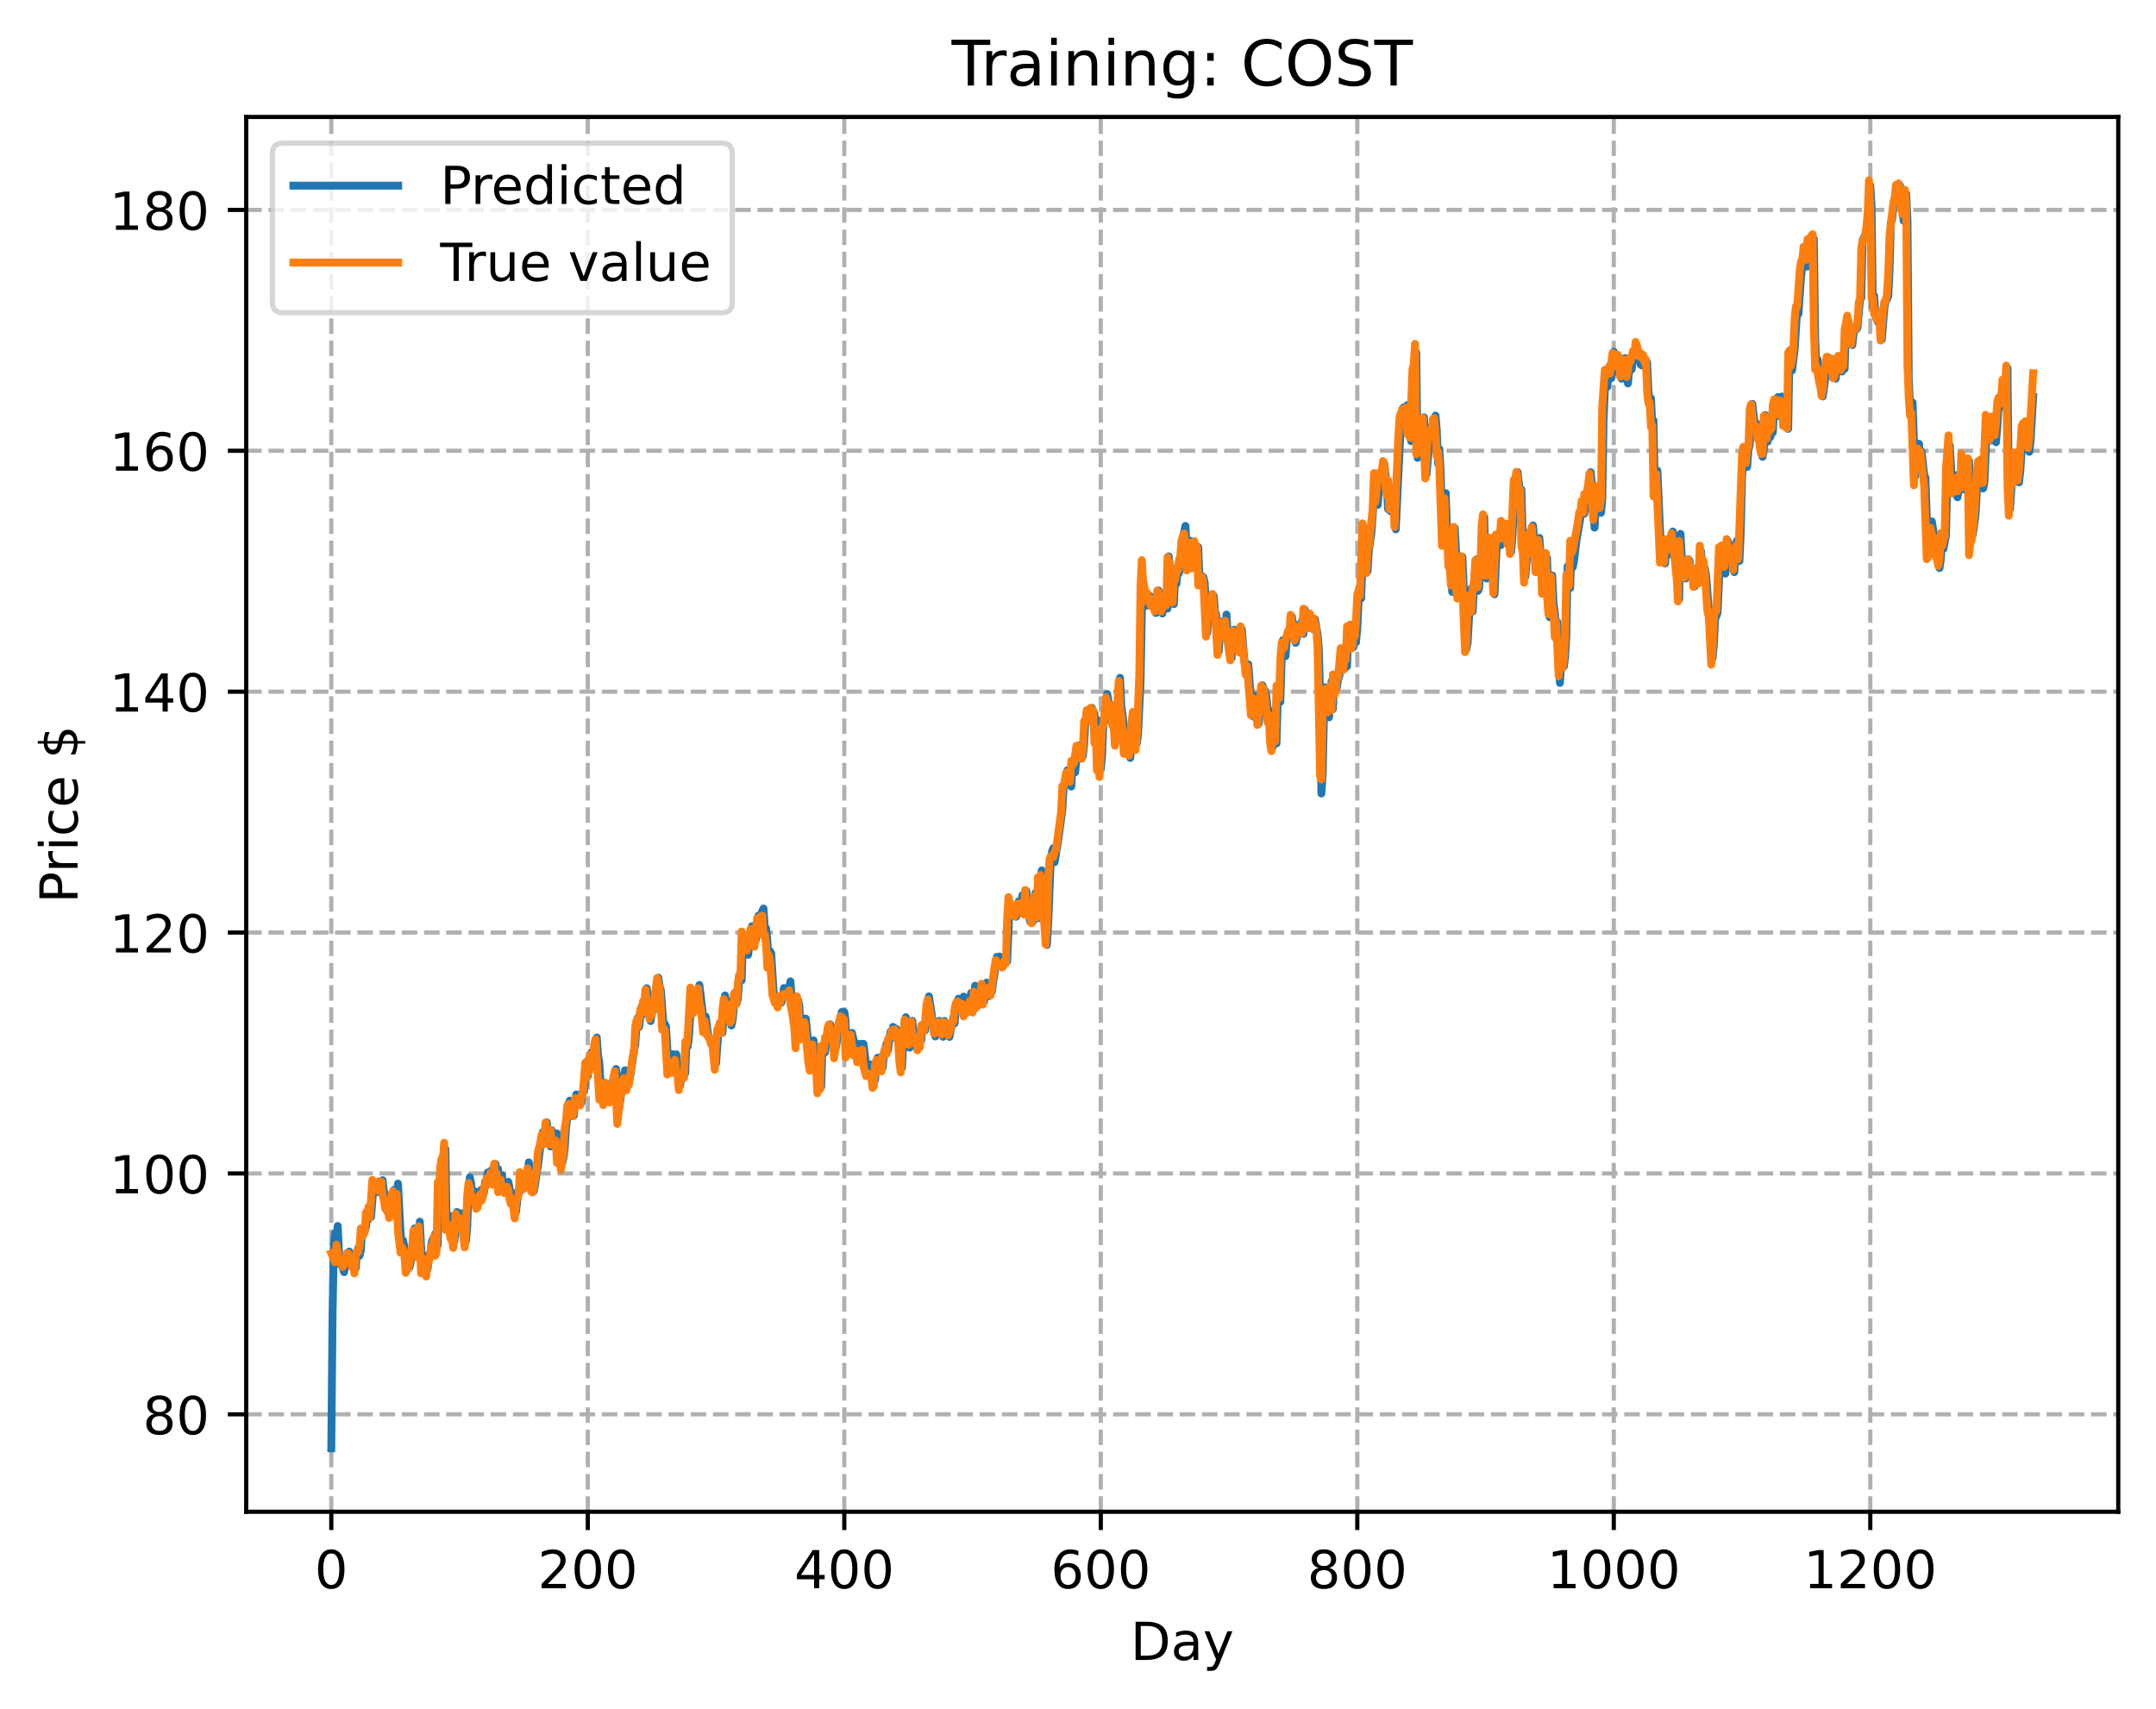 <?xml version="1.0" encoding="utf-8" standalone="no"?>
<!DOCTYPE svg PUBLIC "-//W3C//DTD SVG 1.1//EN"
  "http://www.w3.org/Graphics/SVG/1.1/DTD/svg11.dtd">
<!-- Created with matplotlib (https://matplotlib.org/) -->
<svg height="325.986pt" version="1.1" viewBox="0 0 411.286 325.986" width="411.286pt" xmlns="http://www.w3.org/2000/svg" xmlns:xlink="http://www.w3.org/1999/xlink">
 <defs>
  <style type="text/css">
*{stroke-linecap:butt;stroke-linejoin:round;}
  </style>
 </defs>
 <g id="figure_1">
  <g id="patch_1">
   <path d="M 0 325.986 
L 411.286 325.986 
L 411.286 0 
L 0 0 
z
" style="fill:#ffffff;"/>
  </g>
  <g id="axes_1">
   <g id="patch_2">
    <path d="M 46.966 288.43 
L 404.086 288.43 
L 404.086 22.318 
L 46.966 22.318 
z
" style="fill:#ffffff;"/>
   </g>
   <g id="matplotlib.axis_1">
    <g id="xtick_1">
     <g id="line2d_1">
      <path clip-path="url(#p2474b74860)" d="M 63.198 288.43 
L 63.198 22.318 
" style="fill:none;stroke:#b0b0b0;stroke-dasharray:2.96,1.28;stroke-dashoffset:0;stroke-width:0.8;"/>
     </g>
     <g id="line2d_2">
      <defs>
       <path d="M 0 0 
L 0 3.5 
" id="m54f501b771" style="stroke:#000000;stroke-width:0.8;"/>
      </defs>
      <g>
       <use style="stroke:#000000;stroke-width:0.8;" x="63.198" xlink:href="#m54f501b771" y="288.43"/>
      </g>
     </g>
     <g id="text_1">
      <!-- 0 -->
      <defs>
       <path d="M 31.781 66.406 
Q 24.172 66.406 20.328 58.906 
Q 16.5 51.422 16.5 36.375 
Q 16.5 21.391 20.328 13.891 
Q 24.172 6.391 31.781 6.391 
Q 39.453 6.391 43.281 13.891 
Q 47.125 21.391 47.125 36.375 
Q 47.125 51.422 43.281 58.906 
Q 39.453 66.406 31.781 66.406 
z
M 31.781 74.219 
Q 44.047 74.219 50.516 64.516 
Q 56.984 54.828 56.984 36.375 
Q 56.984 17.969 50.516 8.266 
Q 44.047 -1.422 31.781 -1.422 
Q 19.531 -1.422 13.062 8.266 
Q 6.594 17.969 6.594 36.375 
Q 6.594 54.828 13.062 64.516 
Q 19.531 74.219 31.781 74.219 
z
" id="DejaVuSans-48"/>
      </defs>
      <g transform="translate(60.017 303.029)scale(0.1 -0.1)">
       <use xlink:href="#DejaVuSans-48"/>
      </g>
     </g>
    </g>
    <g id="xtick_2">
     <g id="line2d_3">
      <path clip-path="url(#p2474b74860)" d="M 112.129 288.43 
L 112.129 22.318 
" style="fill:none;stroke:#b0b0b0;stroke-dasharray:2.96,1.28;stroke-dashoffset:0;stroke-width:0.8;"/>
     </g>
     <g id="line2d_4">
      <g>
       <use style="stroke:#000000;stroke-width:0.8;" x="112.129" xlink:href="#m54f501b771" y="288.43"/>
      </g>
     </g>
     <g id="text_2">
      <!-- 200 -->
      <defs>
       <path d="M 19.188 8.297 
L 53.609 8.297 
L 53.609 0 
L 7.328 0 
L 7.328 8.297 
Q 12.938 14.109 22.625 23.891 
Q 32.328 33.688 34.812 36.531 
Q 39.547 41.844 41.422 45.531 
Q 43.312 49.219 43.312 52.781 
Q 43.312 58.594 39.234 62.25 
Q 35.156 65.922 28.609 65.922 
Q 23.969 65.922 18.812 64.312 
Q 13.672 62.703 7.812 59.422 
L 7.812 69.391 
Q 13.766 71.781 18.938 73 
Q 24.125 74.219 28.422 74.219 
Q 39.75 74.219 46.484 68.547 
Q 53.219 62.891 53.219 53.422 
Q 53.219 48.922 51.531 44.891 
Q 49.859 40.875 45.406 35.406 
Q 44.188 33.984 37.641 27.219 
Q 31.109 20.453 19.188 8.297 
z
" id="DejaVuSans-50"/>
      </defs>
      <g transform="translate(102.585 303.029)scale(0.1 -0.1)">
       <use xlink:href="#DejaVuSans-50"/>
       <use x="63.623" xlink:href="#DejaVuSans-48"/>
       <use x="127.246" xlink:href="#DejaVuSans-48"/>
      </g>
     </g>
    </g>
    <g id="xtick_3">
     <g id="line2d_5">
      <path clip-path="url(#p2474b74860)" d="M 161.06 288.43 
L 161.06 22.318 
" style="fill:none;stroke:#b0b0b0;stroke-dasharray:2.96,1.28;stroke-dashoffset:0;stroke-width:0.8;"/>
     </g>
     <g id="line2d_6">
      <g>
       <use style="stroke:#000000;stroke-width:0.8;" x="161.06" xlink:href="#m54f501b771" y="288.43"/>
      </g>
     </g>
     <g id="text_3">
      <!-- 400 -->
      <defs>
       <path d="M 37.797 64.312 
L 12.891 25.391 
L 37.797 25.391 
z
M 35.203 72.906 
L 47.609 72.906 
L 47.609 25.391 
L 58.016 25.391 
L 58.016 17.188 
L 47.609 17.188 
L 47.609 0 
L 37.797 0 
L 37.797 17.188 
L 4.891 17.188 
L 4.891 26.703 
z
" id="DejaVuSans-52"/>
      </defs>
      <g transform="translate(151.516 303.029)scale(0.1 -0.1)">
       <use xlink:href="#DejaVuSans-52"/>
       <use x="63.623" xlink:href="#DejaVuSans-48"/>
       <use x="127.246" xlink:href="#DejaVuSans-48"/>
      </g>
     </g>
    </g>
    <g id="xtick_4">
     <g id="line2d_7">
      <path clip-path="url(#p2474b74860)" d="M 209.99 288.43 
L 209.99 22.318 
" style="fill:none;stroke:#b0b0b0;stroke-dasharray:2.96,1.28;stroke-dashoffset:0;stroke-width:0.8;"/>
     </g>
     <g id="line2d_8">
      <g>
       <use style="stroke:#000000;stroke-width:0.8;" x="209.99" xlink:href="#m54f501b771" y="288.43"/>
      </g>
     </g>
     <g id="text_4">
      <!-- 600 -->
      <defs>
       <path d="M 33.016 40.375 
Q 26.375 40.375 22.484 35.828 
Q 18.609 31.297 18.609 23.391 
Q 18.609 15.531 22.484 10.953 
Q 26.375 6.391 33.016 6.391 
Q 39.656 6.391 43.531 10.953 
Q 47.406 15.531 47.406 23.391 
Q 47.406 31.297 43.531 35.828 
Q 39.656 40.375 33.016 40.375 
z
M 52.594 71.297 
L 52.594 62.312 
Q 48.875 64.062 45.094 64.984 
Q 41.312 65.922 37.594 65.922 
Q 27.828 65.922 22.672 59.328 
Q 17.531 52.734 16.797 39.406 
Q 19.672 43.656 24.016 45.922 
Q 28.375 48.188 33.594 48.188 
Q 44.578 48.188 50.953 41.516 
Q 57.328 34.859 57.328 23.391 
Q 57.328 12.156 50.688 5.359 
Q 44.047 -1.422 33.016 -1.422 
Q 20.359 -1.422 13.672 8.266 
Q 6.984 17.969 6.984 36.375 
Q 6.984 53.656 15.188 63.938 
Q 23.391 74.219 37.203 74.219 
Q 40.922 74.219 44.703 73.484 
Q 48.484 72.75 52.594 71.297 
z
" id="DejaVuSans-54"/>
      </defs>
      <g transform="translate(200.446 303.029)scale(0.1 -0.1)">
       <use xlink:href="#DejaVuSans-54"/>
       <use x="63.623" xlink:href="#DejaVuSans-48"/>
       <use x="127.246" xlink:href="#DejaVuSans-48"/>
      </g>
     </g>
    </g>
    <g id="xtick_5">
     <g id="line2d_9">
      <path clip-path="url(#p2474b74860)" d="M 258.921 288.43 
L 258.921 22.318 
" style="fill:none;stroke:#b0b0b0;stroke-dasharray:2.96,1.28;stroke-dashoffset:0;stroke-width:0.8;"/>
     </g>
     <g id="line2d_10">
      <g>
       <use style="stroke:#000000;stroke-width:0.8;" x="258.921" xlink:href="#m54f501b771" y="288.43"/>
      </g>
     </g>
     <g id="text_5">
      <!-- 800 -->
      <defs>
       <path d="M 31.781 34.625 
Q 24.75 34.625 20.719 30.859 
Q 16.703 27.094 16.703 20.516 
Q 16.703 13.922 20.719 10.156 
Q 24.75 6.391 31.781 6.391 
Q 38.812 6.391 42.859 10.172 
Q 46.922 13.969 46.922 20.516 
Q 46.922 27.094 42.891 30.859 
Q 38.875 34.625 31.781 34.625 
z
M 21.922 38.812 
Q 15.578 40.375 12.031 44.719 
Q 8.5 49.078 8.5 55.328 
Q 8.5 64.062 14.719 69.141 
Q 20.953 74.219 31.781 74.219 
Q 42.672 74.219 48.875 69.141 
Q 55.078 64.062 55.078 55.328 
Q 55.078 49.078 51.531 44.719 
Q 48 40.375 41.703 38.812 
Q 48.828 37.156 52.797 32.312 
Q 56.781 27.484 56.781 20.516 
Q 56.781 9.906 50.312 4.234 
Q 43.844 -1.422 31.781 -1.422 
Q 19.734 -1.422 13.25 4.234 
Q 6.781 9.906 6.781 20.516 
Q 6.781 27.484 10.781 32.312 
Q 14.797 37.156 21.922 38.812 
z
M 18.312 54.391 
Q 18.312 48.734 21.844 45.562 
Q 25.391 42.391 31.781 42.391 
Q 38.141 42.391 41.719 45.562 
Q 45.312 48.734 45.312 54.391 
Q 45.312 60.062 41.719 63.234 
Q 38.141 66.406 31.781 66.406 
Q 25.391 66.406 21.844 63.234 
Q 18.312 60.062 18.312 54.391 
z
" id="DejaVuSans-56"/>
      </defs>
      <g transform="translate(249.377 303.029)scale(0.1 -0.1)">
       <use xlink:href="#DejaVuSans-56"/>
       <use x="63.623" xlink:href="#DejaVuSans-48"/>
       <use x="127.246" xlink:href="#DejaVuSans-48"/>
      </g>
     </g>
    </g>
    <g id="xtick_6">
     <g id="line2d_11">
      <path clip-path="url(#p2474b74860)" d="M 307.851 288.43 
L 307.851 22.318 
" style="fill:none;stroke:#b0b0b0;stroke-dasharray:2.96,1.28;stroke-dashoffset:0;stroke-width:0.8;"/>
     </g>
     <g id="line2d_12">
      <g>
       <use style="stroke:#000000;stroke-width:0.8;" x="307.851" xlink:href="#m54f501b771" y="288.43"/>
      </g>
     </g>
     <g id="text_6">
      <!-- 1000 -->
      <defs>
       <path d="M 12.406 8.297 
L 28.516 8.297 
L 28.516 63.922 
L 10.984 60.406 
L 10.984 69.391 
L 28.422 72.906 
L 38.281 72.906 
L 38.281 8.297 
L 54.391 8.297 
L 54.391 0 
L 12.406 0 
z
" id="DejaVuSans-49"/>
      </defs>
      <g transform="translate(295.126 303.029)scale(0.1 -0.1)">
       <use xlink:href="#DejaVuSans-49"/>
       <use x="63.623" xlink:href="#DejaVuSans-48"/>
       <use x="127.246" xlink:href="#DejaVuSans-48"/>
       <use x="190.869" xlink:href="#DejaVuSans-48"/>
      </g>
     </g>
    </g>
    <g id="xtick_7">
     <g id="line2d_13">
      <path clip-path="url(#p2474b74860)" d="M 356.782 288.43 
L 356.782 22.318 
" style="fill:none;stroke:#b0b0b0;stroke-dasharray:2.96,1.28;stroke-dashoffset:0;stroke-width:0.8;"/>
     </g>
     <g id="line2d_14">
      <g>
       <use style="stroke:#000000;stroke-width:0.8;" x="356.782" xlink:href="#m54f501b771" y="288.43"/>
      </g>
     </g>
     <g id="text_7">
      <!-- 1200 -->
      <g transform="translate(344.057 303.029)scale(0.1 -0.1)">
       <use xlink:href="#DejaVuSans-49"/>
       <use x="63.623" xlink:href="#DejaVuSans-50"/>
       <use x="127.246" xlink:href="#DejaVuSans-48"/>
       <use x="190.869" xlink:href="#DejaVuSans-48"/>
      </g>
     </g>
    </g>
    <g id="text_8">
     <!-- Day -->
     <defs>
      <path d="M 19.672 64.797 
L 19.672 8.109 
L 31.594 8.109 
Q 46.688 8.109 53.688 14.938 
Q 60.688 21.781 60.688 36.531 
Q 60.688 51.172 53.688 57.984 
Q 46.688 64.797 31.594 64.797 
z
M 9.812 72.906 
L 30.078 72.906 
Q 51.266 72.906 61.172 64.094 
Q 71.094 55.281 71.094 36.531 
Q 71.094 17.672 61.125 8.828 
Q 51.172 0 30.078 0 
L 9.812 0 
z
" id="DejaVuSans-68"/>
      <path d="M 34.281 27.484 
Q 23.391 27.484 19.188 25 
Q 14.984 22.516 14.984 16.5 
Q 14.984 11.719 18.141 8.906 
Q 21.297 6.109 26.703 6.109 
Q 34.188 6.109 38.703 11.406 
Q 43.219 16.703 43.219 25.484 
L 43.219 27.484 
z
M 52.203 31.203 
L 52.203 0 
L 43.219 0 
L 43.219 8.297 
Q 40.141 3.328 35.547 0.953 
Q 30.953 -1.422 24.312 -1.422 
Q 15.922 -1.422 10.953 3.297 
Q 6 8.016 6 15.922 
Q 6 25.141 12.172 29.828 
Q 18.359 34.516 30.609 34.516 
L 43.219 34.516 
L 43.219 35.406 
Q 43.219 41.609 39.141 45 
Q 35.062 48.391 27.688 48.391 
Q 23 48.391 18.547 47.266 
Q 14.109 46.141 10.016 43.891 
L 10.016 52.203 
Q 14.938 54.109 19.578 55.047 
Q 24.219 56 28.609 56 
Q 40.484 56 46.344 49.844 
Q 52.203 43.703 52.203 31.203 
z
" id="DejaVuSans-97"/>
      <path d="M 32.172 -5.078 
Q 28.375 -14.844 24.75 -17.812 
Q 21.141 -20.797 15.094 -20.797 
L 7.906 -20.797 
L 7.906 -13.281 
L 13.188 -13.281 
Q 16.891 -13.281 18.938 -11.516 
Q 21 -9.766 23.484 -3.219 
L 25.094 0.875 
L 2.984 54.688 
L 12.5 54.688 
L 29.594 11.922 
L 46.688 54.688 
L 56.203 54.688 
z
" id="DejaVuSans-121"/>
     </defs>
     <g transform="translate(215.652 316.707)scale(0.1 -0.1)">
      <use xlink:href="#DejaVuSans-68"/>
      <use x="77.002" xlink:href="#DejaVuSans-97"/>
      <use x="138.281" xlink:href="#DejaVuSans-121"/>
     </g>
    </g>
   </g>
   <g id="matplotlib.axis_2">
    <g id="ytick_1">
     <g id="line2d_15">
      <path clip-path="url(#p2474b74860)" d="M 46.966 269.848 
L 404.086 269.848 
" style="fill:none;stroke:#b0b0b0;stroke-dasharray:2.96,1.28;stroke-dashoffset:0;stroke-width:0.8;"/>
     </g>
     <g id="line2d_16">
      <defs>
       <path d="M 0 0 
L -3.5 0 
" id="m822d9d2bfc" style="stroke:#000000;stroke-width:0.8;"/>
      </defs>
      <g>
       <use style="stroke:#000000;stroke-width:0.8;" x="46.966" xlink:href="#m822d9d2bfc" y="269.848"/>
      </g>
     </g>
     <g id="text_9">
      <!-- 80 -->
      <g transform="translate(27.241 273.647)scale(0.1 -0.1)">
       <use xlink:href="#DejaVuSans-56"/>
       <use x="63.623" xlink:href="#DejaVuSans-48"/>
      </g>
     </g>
    </g>
    <g id="ytick_2">
     <g id="line2d_17">
      <path clip-path="url(#p2474b74860)" d="M 46.966 223.887 
L 404.086 223.887 
" style="fill:none;stroke:#b0b0b0;stroke-dasharray:2.96,1.28;stroke-dashoffset:0;stroke-width:0.8;"/>
     </g>
     <g id="line2d_18">
      <g>
       <use style="stroke:#000000;stroke-width:0.8;" x="46.966" xlink:href="#m822d9d2bfc" y="223.887"/>
      </g>
     </g>
     <g id="text_10">
      <!-- 100 -->
      <g transform="translate(20.878 227.686)scale(0.1 -0.1)">
       <use xlink:href="#DejaVuSans-49"/>
       <use x="63.623" xlink:href="#DejaVuSans-48"/>
       <use x="127.246" xlink:href="#DejaVuSans-48"/>
      </g>
     </g>
    </g>
    <g id="ytick_3">
     <g id="line2d_19">
      <path clip-path="url(#p2474b74860)" d="M 46.966 177.926 
L 404.086 177.926 
" style="fill:none;stroke:#b0b0b0;stroke-dasharray:2.96,1.28;stroke-dashoffset:0;stroke-width:0.8;"/>
     </g>
     <g id="line2d_20">
      <g>
       <use style="stroke:#000000;stroke-width:0.8;" x="46.966" xlink:href="#m822d9d2bfc" y="177.926"/>
      </g>
     </g>
     <g id="text_11">
      <!-- 120 -->
      <g transform="translate(20.878 181.726)scale(0.1 -0.1)">
       <use xlink:href="#DejaVuSans-49"/>
       <use x="63.623" xlink:href="#DejaVuSans-50"/>
       <use x="127.246" xlink:href="#DejaVuSans-48"/>
      </g>
     </g>
    </g>
    <g id="ytick_4">
     <g id="line2d_21">
      <path clip-path="url(#p2474b74860)" d="M 46.966 131.966 
L 404.086 131.966 
" style="fill:none;stroke:#b0b0b0;stroke-dasharray:2.96,1.28;stroke-dashoffset:0;stroke-width:0.8;"/>
     </g>
     <g id="line2d_22">
      <g>
       <use style="stroke:#000000;stroke-width:0.8;" x="46.966" xlink:href="#m822d9d2bfc" y="131.966"/>
      </g>
     </g>
     <g id="text_12">
      <!-- 140 -->
      <g transform="translate(20.878 135.765)scale(0.1 -0.1)">
       <use xlink:href="#DejaVuSans-49"/>
       <use x="63.623" xlink:href="#DejaVuSans-52"/>
       <use x="127.246" xlink:href="#DejaVuSans-48"/>
      </g>
     </g>
    </g>
    <g id="ytick_5">
     <g id="line2d_23">
      <path clip-path="url(#p2474b74860)" d="M 46.966 86.005 
L 404.086 86.005 
" style="fill:none;stroke:#b0b0b0;stroke-dasharray:2.96,1.28;stroke-dashoffset:0;stroke-width:0.8;"/>
     </g>
     <g id="line2d_24">
      <g>
       <use style="stroke:#000000;stroke-width:0.8;" x="46.966" xlink:href="#m822d9d2bfc" y="86.005"/>
      </g>
     </g>
     <g id="text_13">
      <!-- 160 -->
      <g transform="translate(20.878 89.804)scale(0.1 -0.1)">
       <use xlink:href="#DejaVuSans-49"/>
       <use x="63.623" xlink:href="#DejaVuSans-54"/>
       <use x="127.246" xlink:href="#DejaVuSans-48"/>
      </g>
     </g>
    </g>
    <g id="ytick_6">
     <g id="line2d_25">
      <path clip-path="url(#p2474b74860)" d="M 46.966 40.044 
L 404.086 40.044 
" style="fill:none;stroke:#b0b0b0;stroke-dasharray:2.96,1.28;stroke-dashoffset:0;stroke-width:0.8;"/>
     </g>
     <g id="line2d_26">
      <g>
       <use style="stroke:#000000;stroke-width:0.8;" x="46.966" xlink:href="#m822d9d2bfc" y="40.044"/>
      </g>
     </g>
     <g id="text_14">
      <!-- 180 -->
      <g transform="translate(20.878 43.844)scale(0.1 -0.1)">
       <use xlink:href="#DejaVuSans-49"/>
       <use x="63.623" xlink:href="#DejaVuSans-56"/>
       <use x="127.246" xlink:href="#DejaVuSans-48"/>
      </g>
     </g>
    </g>
    <g id="text_15">
     <!-- Price $ -->
     <defs>
      <path d="M 19.672 64.797 
L 19.672 37.406 
L 32.078 37.406 
Q 38.969 37.406 42.719 40.969 
Q 46.484 44.531 46.484 51.125 
Q 46.484 57.672 42.719 61.234 
Q 38.969 64.797 32.078 64.797 
z
M 9.812 72.906 
L 32.078 72.906 
Q 44.344 72.906 50.609 67.359 
Q 56.891 61.812 56.891 51.125 
Q 56.891 40.328 50.609 34.812 
Q 44.344 29.297 32.078 29.297 
L 19.672 29.297 
L 19.672 0 
L 9.812 0 
z
" id="DejaVuSans-80"/>
      <path d="M 41.109 46.297 
Q 39.594 47.172 37.812 47.578 
Q 36.031 48 33.891 48 
Q 26.266 48 22.188 43.047 
Q 18.109 38.094 18.109 28.812 
L 18.109 0 
L 9.078 0 
L 9.078 54.688 
L 18.109 54.688 
L 18.109 46.188 
Q 20.953 51.172 25.484 53.578 
Q 30.031 56 36.531 56 
Q 37.453 56 38.578 55.875 
Q 39.703 55.766 41.062 55.516 
z
" id="DejaVuSans-114"/>
      <path d="M 9.422 54.688 
L 18.406 54.688 
L 18.406 0 
L 9.422 0 
z
M 9.422 75.984 
L 18.406 75.984 
L 18.406 64.594 
L 9.422 64.594 
z
" id="DejaVuSans-105"/>
      <path d="M 48.781 52.594 
L 48.781 44.188 
Q 44.969 46.297 41.141 47.344 
Q 37.312 48.391 33.406 48.391 
Q 24.656 48.391 19.812 42.844 
Q 14.984 37.312 14.984 27.297 
Q 14.984 17.281 19.812 11.734 
Q 24.656 6.203 33.406 6.203 
Q 37.312 6.203 41.141 7.25 
Q 44.969 8.297 48.781 10.406 
L 48.781 2.094 
Q 45.016 0.344 40.984 -0.531 
Q 36.969 -1.422 32.422 -1.422 
Q 20.062 -1.422 12.781 6.344 
Q 5.516 14.109 5.516 27.297 
Q 5.516 40.672 12.859 48.328 
Q 20.219 56 33.016 56 
Q 37.156 56 41.109 55.141 
Q 45.062 54.297 48.781 52.594 
z
" id="DejaVuSans-99"/>
      <path d="M 56.203 29.594 
L 56.203 25.203 
L 14.891 25.203 
Q 15.484 15.922 20.484 11.062 
Q 25.484 6.203 34.422 6.203 
Q 39.594 6.203 44.453 7.469 
Q 49.312 8.734 54.109 11.281 
L 54.109 2.781 
Q 49.266 0.734 44.188 -0.344 
Q 39.109 -1.422 33.891 -1.422 
Q 20.797 -1.422 13.156 6.188 
Q 5.516 13.812 5.516 26.812 
Q 5.516 40.234 12.766 48.109 
Q 20.016 56 32.328 56 
Q 43.359 56 49.781 48.891 
Q 56.203 41.797 56.203 29.594 
z
M 47.219 32.234 
Q 47.125 39.594 43.094 43.984 
Q 39.062 48.391 32.422 48.391 
Q 24.906 48.391 20.391 44.141 
Q 15.875 39.891 15.188 32.172 
z
" id="DejaVuSans-101"/>
      <path id="DejaVuSans-32"/>
      <path d="M 33.797 -14.703 
L 28.906 -14.703 
L 28.859 0 
Q 23.734 0.094 18.609 1.188 
Q 13.484 2.297 8.297 4.5 
L 8.297 13.281 
Q 13.281 10.156 18.375 8.562 
Q 23.484 6.984 28.906 6.938 
L 28.906 29.203 
Q 18.109 30.953 13.203 35.156 
Q 8.297 39.359 8.297 46.688 
Q 8.297 54.641 13.625 59.219 
Q 18.953 63.812 28.906 64.5 
L 28.906 75.984 
L 33.797 75.984 
L 33.797 64.656 
Q 38.328 64.453 42.578 63.688 
Q 46.828 62.938 50.875 61.625 
L 50.875 53.078 
Q 46.828 55.125 42.547 56.25 
Q 38.281 57.375 33.797 57.562 
L 33.797 36.719 
Q 44.875 35.016 50.094 30.609 
Q 55.328 26.219 55.328 18.609 
Q 55.328 10.359 49.781 5.594 
Q 44.234 0.828 33.797 0.094 
z
M 28.906 37.594 
L 28.906 57.625 
Q 23.25 56.984 20.266 54.391 
Q 17.281 51.812 17.281 47.516 
Q 17.281 43.312 20.031 40.969 
Q 22.797 38.625 28.906 37.594 
z
M 33.797 28.219 
L 33.797 7.078 
Q 39.984 7.906 43.141 10.594 
Q 46.297 13.281 46.297 17.672 
Q 46.297 21.969 43.281 24.5 
Q 40.281 27.047 33.797 28.219 
z
" id="DejaVuSans-36"/>
     </defs>
     <g transform="translate(14.798 172.342)rotate(-90)scale(0.1 -0.1)">
      <use xlink:href="#DejaVuSans-80"/>
      <use x="58.553" xlink:href="#DejaVuSans-114"/>
      <use x="99.666" xlink:href="#DejaVuSans-105"/>
      <use x="127.449" xlink:href="#DejaVuSans-99"/>
      <use x="182.43" xlink:href="#DejaVuSans-101"/>
      <use x="243.953" xlink:href="#DejaVuSans-32"/>
      <use x="275.74" xlink:href="#DejaVuSans-36"/>
     </g>
    </g>
   </g>
   <g id="line2d_27">
    <path clip-path="url(#p2474b74860)" d="M 63.198 276.334 
L 63.443 250.623 
L 63.688 237.555 
L 63.932 235.254 
L 64.177 236.702 
L 64.422 233.907 
L 64.666 239.047 
L 64.911 241.283 
L 65.156 241.132 
L 65.645 242.724 
L 65.89 241.309 
L 66.134 240.666 
L 66.379 239.065 
L 66.623 238.788 
L 67.357 241.347 
L 67.602 239.945 
L 67.847 241.978 
L 68.091 239.281 
L 68.336 238.116 
L 68.581 239.589 
L 68.825 238.613 
L 69.07 235.063 
L 69.315 235.594 
L 69.804 234.117 
L 70.049 231.483 
L 70.293 232.667 
L 70.538 230.636 
L 70.783 232.205 
L 71.272 225.989 
L 71.517 226.921 
L 71.761 225.768 
L 72.006 226.94 
L 72.251 227.442 
L 72.495 225.71 
L 72.74 226.23 
L 72.984 225.175 
L 73.229 227.214 
L 73.474 228.083 
L 73.963 231.304 
L 74.208 229.479 
L 74.452 231.594 
L 74.697 231.544 
L 74.942 228.138 
L 75.186 226.995 
L 75.676 231.555 
L 75.92 225.826 
L 76.41 235.171 
L 76.654 237.849 
L 76.899 236.703 
L 77.388 239.296 
L 77.633 242.235 
L 78.122 241.796 
L 78.367 240.648 
L 78.611 238.692 
L 78.856 237.841 
L 79.101 234.364 
L 79.59 238.071 
L 80.079 233.085 
L 80.569 242.119 
L 81.058 239.631 
L 81.303 240.467 
L 81.547 242.206 
L 81.792 240.18 
L 82.037 239.915 
L 82.281 237.388 
L 82.526 236.464 
L 82.771 237.549 
L 83.015 235.394 
L 83.26 238.198 
L 83.505 237.509 
L 83.749 226.599 
L 83.994 227.264 
L 84.239 222.865 
L 84.483 220.7 
L 84.728 222.507 
L 84.972 219.248 
L 85.217 234.524 
L 85.462 233.506 
L 85.706 231.929 
L 85.951 234.228 
L 86.44 234.128 
L 86.685 236.858 
L 87.174 231.245 
L 87.419 233.034 
L 87.664 232.423 
L 87.908 231.471 
L 88.398 233.597 
L 88.887 236.758 
L 89.132 234.015 
L 89.376 227.802 
L 89.621 224.622 
L 89.866 225.768 
L 90.11 227.967 
L 90.355 228.499 
L 90.599 227.309 
L 90.844 228.746 
L 91.089 229.515 
L 91.823 226.982 
L 92.067 228.315 
L 92.312 227.51 
L 92.557 225.452 
L 92.801 225.815 
L 93.046 223.7 
L 93.291 225.062 
L 93.535 224.566 
L 93.78 223.256 
L 94.025 225.111 
L 94.269 225.511 
L 94.514 222.064 
L 94.759 224.476 
L 95.003 223.024 
L 95.248 226.376 
L 95.493 226.068 
L 95.737 224.187 
L 95.982 225.953 
L 96.471 227.085 
L 96.96 225.477 
L 97.694 229.139 
L 97.939 227.719 
L 98.428 231.244 
L 98.918 227.099 
L 99.162 227.369 
L 99.407 224.301 
L 99.652 224.369 
L 99.896 225.364 
L 100.141 225.661 
L 100.386 223.686 
L 100.63 225.32 
L 100.875 221.774 
L 101.364 224.353 
L 101.609 226.432 
L 101.854 227.219 
L 102.098 225.919 
L 102.343 223.782 
L 102.587 222.777 
L 103.077 218.637 
L 103.566 215.985 
L 104.055 217.834 
L 104.3 214.139 
L 104.545 216.287 
L 104.789 216.32 
L 105.034 218.739 
L 105.279 215.633 
L 105.523 217.327 
L 105.768 218.083 
L 106.257 216.26 
L 106.502 219.842 
L 106.747 217.979 
L 107.236 221.911 
L 107.481 220.942 
L 107.725 219.16 
L 107.97 215.155 
L 108.215 213.38 
L 108.459 210.474 
L 108.704 209.987 
L 109.193 212.592 
L 109.438 212.904 
L 109.927 208.802 
L 110.172 210.463 
L 110.416 209.367 
L 110.661 209.785 
L 110.906 210.434 
L 111.15 208.335 
L 111.395 208.235 
L 111.884 203.47 
L 112.129 205.327 
L 112.374 202.218 
L 112.618 203.829 
L 112.863 200.733 
L 113.108 201.274 
L 113.352 202.351 
L 113.842 197.945 
L 114.086 201.256 
L 114.331 202.758 
L 114.575 206.923 
L 114.82 206.302 
L 115.065 207.585 
L 115.309 209.632 
L 115.554 206.647 
L 115.799 207.313 
L 116.288 208.949 
L 116.533 209.489 
L 116.777 206.859 
L 117.022 206.239 
L 117.267 204.54 
L 117.511 203.95 
L 117.756 207.231 
L 118.001 212.143 
L 118.979 205.457 
L 119.224 204.198 
L 119.469 206.179 
L 119.713 206.893 
L 119.958 205.356 
L 120.203 205.471 
L 120.936 200.442 
L 121.181 199.425 
L 121.426 195.493 
L 121.67 194.184 
L 121.915 195.957 
L 122.404 192.028 
L 122.649 193.451 
L 122.894 190.996 
L 123.138 190.981 
L 123.383 188.546 
L 124.117 194.813 
L 124.362 192.986 
L 124.606 192.891 
L 125.585 186.534 
L 125.83 188.191 
L 126.074 188.921 
L 126.563 195.493 
L 126.808 195.332 
L 127.053 195.901 
L 127.542 204.132 
L 128.276 201.126 
L 128.521 203.468 
L 128.765 202.689 
L 129.01 201.153 
L 129.499 204.933 
L 129.744 207.098 
L 130.233 203.793 
L 130.478 202.885 
L 130.723 204.78 
L 130.967 198.652 
L 131.212 199.615 
L 131.457 197.458 
L 131.946 189.216 
L 132.435 192.703 
L 132.924 190.217 
L 133.169 189.623 
L 133.414 187.926 
L 134.392 195.847 
L 134.637 193.976 
L 135.126 197.827 
L 135.371 198.071 
L 135.86 199.347 
L 136.105 198.397 
L 136.594 202.903 
L 137.084 196.445 
L 137.328 195.559 
L 137.573 195.174 
L 137.818 197.045 
L 138.307 189.922 
L 138.796 192.973 
L 139.041 191.059 
L 139.285 192.873 
L 139.53 195.657 
L 139.775 194.564 
L 140.264 189.314 
L 140.509 191.497 
L 140.753 190.613 
L 140.998 187.154 
L 141.243 185.549 
L 141.487 187.018 
L 141.732 179.37 
L 141.977 180.209 
L 142.221 180.623 
L 142.466 180.009 
L 142.711 182.174 
L 143.445 176.713 
L 143.689 178.639 
L 143.934 177.599 
L 144.178 179.355 
L 144.423 177.523 
L 144.668 174.717 
L 144.912 174.993 
L 145.646 173.342 
L 145.891 176.983 
L 146.136 177.099 
L 146.38 179.416 
L 146.625 183.83 
L 146.87 181.469 
L 147.114 181.841 
L 147.604 189.676 
L 148.093 190.855 
L 148.338 190.165 
L 148.582 191.585 
L 148.827 190.387 
L 149.072 191.272 
L 149.561 188.501 
L 149.806 188.692 
L 150.05 189.759 
L 150.295 189.999 
L 150.784 187.236 
L 151.029 190.482 
L 151.763 195.427 
L 152.007 198.395 
L 152.252 190.811 
L 152.497 191.905 
L 152.741 197.192 
L 152.986 194.298 
L 153.231 194.312 
L 153.475 196.031 
L 153.72 194.348 
L 154.454 201.846 
L 154.699 203.609 
L 155.188 198.492 
L 155.433 202.293 
L 155.677 201.458 
L 156.166 206.443 
L 156.411 205.721 
L 156.656 207.344 
L 156.9 199.686 
L 157.145 200.068 
L 157.39 200.778 
L 157.634 198.182 
L 157.879 198.662 
L 158.124 196.51 
L 158.368 195.444 
L 158.858 198.346 
L 159.102 197.602 
L 159.347 200.222 
L 159.592 199.129 
L 159.836 196.252 
L 160.081 194.883 
L 160.326 194.582 
L 160.57 193.073 
L 160.815 195.447 
L 161.06 193.079 
L 161.304 194.674 
L 161.549 201.345 
L 162.283 197.68 
L 162.527 197.071 
L 162.772 198.115 
L 163.017 199.979 
L 163.506 199.114 
L 163.751 201.414 
L 163.995 201.274 
L 164.24 199.153 
L 164.485 200.709 
L 164.729 199.157 
L 165.219 203.166 
L 165.463 204.487 
L 165.953 203.067 
L 166.197 204.94 
L 166.442 204.039 
L 166.687 206.135 
L 166.931 206.042 
L 167.176 203.09 
L 167.421 201.81 
L 167.665 203.025 
L 167.91 202.986 
L 168.154 201.875 
L 168.399 203.693 
L 168.644 200.838 
L 169.133 199.069 
L 169.378 200.43 
L 169.867 196.852 
L 170.112 197.976 
L 170.356 195.923 
L 170.601 196.644 
L 170.846 196.223 
L 171.09 196.456 
L 171.335 197.393 
L 171.58 198.823 
L 172.069 203.726 
L 172.314 198.721 
L 172.803 194.074 
L 173.048 195.004 
L 173.537 199.89 
L 174.026 194.751 
L 174.515 199.231 
L 175.005 196.987 
L 175.249 198.932 
L 175.494 198.13 
L 175.739 198.491 
L 175.983 195.541 
L 176.228 195.887 
L 176.473 196.605 
L 176.717 194.935 
L 176.962 191.306 
L 177.207 190.1 
L 177.696 193.2 
L 178.185 196.904 
L 178.43 197.754 
L 179.164 194.786 
L 179.409 195.533 
L 179.898 197.807 
L 180.142 194.784 
L 181.121 197.833 
L 181.855 194.119 
L 182.1 195.251 
L 182.344 192.561 
L 182.589 191.21 
L 182.834 190.538 
L 183.323 192.204 
L 183.568 190.649 
L 183.812 190.147 
L 184.057 193.355 
L 184.302 191.459 
L 184.546 192.642 
L 184.791 191.185 
L 185.036 190.505 
L 185.28 189.422 
L 185.77 192.616 
L 186.014 188.074 
L 186.503 191.92 
L 186.993 190.043 
L 187.237 191.367 
L 187.482 188.124 
L 187.727 191.096 
L 187.971 188.499 
L 188.216 187.479 
L 188.705 190.057 
L 188.95 188.55 
L 189.195 189.267 
L 190.173 182.553 
L 190.418 183.385 
L 190.663 182.496 
L 190.907 183.677 
L 191.152 183.046 
L 191.397 184.224 
L 191.886 182.45 
L 192.13 183.463 
L 192.62 172.18 
L 192.864 173.025 
L 193.109 174.356 
L 193.354 173.05 
L 193.598 173.665 
L 193.843 174.905 
L 194.332 171.974 
L 194.577 173.428 
L 195.066 170.765 
L 195.311 173.098 
L 195.556 174.223 
L 195.8 169.998 
L 196.29 174.918 
L 196.534 175.881 
L 196.779 174.88 
L 197.024 175.82 
L 197.268 173.706 
L 197.513 170.393 
L 198.002 175.211 
L 198.247 167.335 
L 198.491 167.629 
L 198.736 166.064 
L 198.981 170.204 
L 199.225 172.431 
L 199.715 180.302 
L 199.959 176.232 
L 200.449 164.048 
L 200.693 162.457 
L 200.938 161.822 
L 201.183 164.508 
L 201.917 159.999 
L 202.651 154.546 
L 202.895 150.316 
L 203.14 149.902 
L 203.629 146.943 
L 204.363 150.078 
L 204.608 145.789 
L 204.852 146.237 
L 205.097 147.35 
L 205.586 142.667 
L 205.831 144.49 
L 206.076 142.143 
L 206.32 142.193 
L 206.565 144.288 
L 206.81 142.067 
L 207.054 137.291 
L 207.299 137.712 
L 207.544 135.669 
L 207.788 136.934 
L 208.033 135.428 
L 208.278 135.053 
L 208.522 137.539 
L 208.767 136.085 
L 209.012 138.812 
L 209.256 137.311 
L 209.501 144.741 
L 209.746 144.786 
L 209.99 146.834 
L 210.235 144.308 
L 210.479 138.171 
L 210.724 137.562 
L 211.213 132.4 
L 211.703 135.22 
L 211.947 135.738 
L 212.192 134.553 
L 212.437 137.667 
L 212.926 141.42 
L 213.66 129.325 
L 213.905 134.612 
L 214.149 136.391 
L 214.394 139.154 
L 214.639 143.373 
L 214.883 142.478 
L 215.128 142.361 
L 215.373 143.159 
L 215.617 144.612 
L 216.106 137.539 
L 216.351 135.962 
L 216.84 141.922 
L 217.085 140.391 
L 217.574 130.145 
L 217.819 116.952 
L 218.064 110.756 
L 218.308 113.783 
L 218.553 113.474 
L 218.798 115.56 
L 219.042 113.484 
L 219.287 115.479 
L 219.532 113.826 
L 219.776 115.095 
L 220.021 114.761 
L 220.266 116.242 
L 220.51 116.965 
L 221 112.661 
L 221.244 113.268 
L 221.734 117.054 
L 222.223 113.452 
L 222.467 115.408 
L 222.712 116.129 
L 222.957 106.149 
L 223.201 110.88 
L 223.446 108.263 
L 223.691 113.119 
L 223.935 115.263 
L 224.18 109.977 
L 224.425 111.386 
L 224.669 108.715 
L 224.914 109.319 
L 225.403 106.135 
L 225.648 102.668 
L 226.137 100.34 
L 226.627 108.554 
L 226.871 107.211 
L 227.116 103.206 
L 227.605 107.983 
L 227.85 105.185 
L 228.094 103.952 
L 228.339 105.587 
L 228.584 104.385 
L 228.828 111.416 
L 229.073 109.716 
L 229.318 110.894 
L 229.562 110.105 
L 229.807 111.16 
L 230.052 115.06 
L 230.296 120.745 
L 230.541 116.643 
L 230.786 114.594 
L 231.03 116.54 
L 231.275 115.675 
L 231.52 113.662 
L 231.764 116.444 
L 232.009 117.274 
L 232.498 124.302 
L 232.743 119.65 
L 232.988 118.605 
L 233.232 121.646 
L 233.477 120.242 
L 233.722 121.398 
L 233.966 117.252 
L 234.211 121.191 
L 234.945 125.559 
L 235.189 121.066 
L 235.434 120.14 
L 235.923 123.668 
L 236.168 122.474 
L 236.657 124.488 
L 236.902 120.081 
L 237.391 126.15 
L 237.636 126.937 
L 237.881 128.942 
L 238.125 126.742 
L 238.859 135.969 
L 239.104 136.718 
L 239.349 132.76 
L 239.593 133.475 
L 239.838 135.315 
L 240.082 138.09 
L 240.572 134.114 
L 240.816 130.741 
L 241.061 131.505 
L 241.306 131.784 
L 241.55 132.724 
L 242.04 137.243 
L 242.284 135.625 
L 242.529 140.821 
L 242.774 142.595 
L 243.018 139.305 
L 243.263 139.925 
L 243.508 141.841 
L 243.752 133.17 
L 243.997 133.807 
L 244.242 133.895 
L 244.486 125.996 
L 244.731 122.142 
L 244.976 124.14 
L 245.22 125.203 
L 245.465 122.26 
L 245.954 120.695 
L 246.199 121.467 
L 246.443 117.655 
L 247.177 122.651 
L 247.422 121.355 
L 247.667 119.235 
L 247.911 120.558 
L 248.401 118.376 
L 248.645 120.967 
L 248.89 116.309 
L 249.135 117.173 
L 249.379 119.873 
L 249.624 117.151 
L 249.869 119.234 
L 250.113 118.172 
L 250.358 119.974 
L 250.603 118.222 
L 250.847 118.139 
L 251.337 120.977 
L 251.581 123.783 
L 251.826 132.519 
L 252.07 151.393 
L 252.315 147.787 
L 252.56 136.483 
L 252.804 131.12 
L 253.049 133.181 
L 253.294 132.494 
L 253.538 136.859 
L 253.783 131.61 
L 254.028 129.968 
L 254.272 135.294 
L 254.517 128.982 
L 254.762 131.463 
L 255.006 131.191 
L 255.251 129.694 
L 255.496 129.079 
L 255.985 123.842 
L 256.23 124.142 
L 256.474 127.611 
L 256.719 124.364 
L 256.964 127.139 
L 257.208 120.784 
L 257.453 122.417 
L 257.697 119.19 
L 257.942 123.239 
L 258.187 123.492 
L 258.431 121.746 
L 258.676 122.545 
L 258.921 119.929 
L 259.165 114.707 
L 259.41 113.077 
L 259.655 114.158 
L 260.144 102.163 
L 260.389 102.421 
L 260.633 104.597 
L 260.878 109.01 
L 261.123 105.02 
L 261.612 101.736 
L 262.346 91.293 
L 262.591 95.232 
L 262.835 96.318 
L 263.08 92.792 
L 263.569 91.062 
L 263.814 91.439 
L 264.058 88.414 
L 264.548 92.805 
L 264.792 97.131 
L 265.037 92.82 
L 265.282 97.547 
L 265.526 95.248 
L 265.771 95.669 
L 266.016 96.731 
L 266.26 100.993 
L 267.239 80.586 
L 267.484 78.259 
L 267.728 77.763 
L 267.973 81.897 
L 268.218 80.829 
L 268.462 77.297 
L 268.707 81.63 
L 269.196 84.167 
L 269.685 70.383 
L 269.93 69.83 
L 270.175 67.298 
L 270.419 87.369 
L 270.664 81.891 
L 270.909 86.09 
L 271.153 82.154 
L 271.398 82.288 
L 271.643 79.609 
L 271.887 83.615 
L 272.132 90.518 
L 272.866 82.149 
L 273.111 81.421 
L 273.355 84.176 
L 273.6 80.217 
L 273.845 79.288 
L 274.089 82.177 
L 274.334 88.489 
L 274.579 85.677 
L 274.823 89.876 
L 275.068 98.698 
L 275.313 103.164 
L 275.802 94.088 
L 276.046 101.78 
L 276.291 100.748 
L 276.536 108.546 
L 276.78 107.051 
L 277.025 112.928 
L 277.27 108.689 
L 277.514 100.755 
L 278.248 113.889 
L 278.738 107.134 
L 278.982 106.265 
L 279.227 112.297 
L 279.472 115.343 
L 279.716 123.847 
L 279.961 122.707 
L 280.45 114.277 
L 280.695 112.228 
L 280.94 116.67 
L 281.184 111.918 
L 281.429 110.147 
L 281.673 106.724 
L 281.918 112.761 
L 282.163 112.223 
L 282.407 108.392 
L 282.652 107.553 
L 282.897 101.495 
L 283.141 98.665 
L 283.386 108.54 
L 283.631 110.381 
L 284.12 106.887 
L 284.365 102.726 
L 284.609 108.461 
L 284.854 108.563 
L 285.099 113.391 
L 285.588 102.585 
L 285.833 103.559 
L 286.077 103.255 
L 286.322 104.005 
L 286.567 101.16 
L 286.811 101.272 
L 287.301 102.242 
L 287.545 100.467 
L 287.79 103.969 
L 288.034 101.586 
L 288.279 105.237 
L 288.524 102.179 
L 289.013 92.235 
L 289.258 91.804 
L 289.502 90.07 
L 289.747 92.085 
L 289.992 95.142 
L 290.236 93.381 
L 290.481 103.514 
L 290.726 104.977 
L 290.97 110.055 
L 291.46 104.198 
L 291.704 104.884 
L 291.949 101.28 
L 292.194 101.314 
L 292.438 100.239 
L 292.928 105.854 
L 293.172 108.796 
L 293.661 102.635 
L 293.906 106 
L 294.151 105.863 
L 294.395 112.351 
L 294.64 107.42 
L 294.885 106.134 
L 295.129 106.42 
L 295.374 114.275 
L 295.619 117.771 
L 296.108 109.794 
L 296.353 115.091 
L 296.597 116.737 
L 296.842 120.93 
L 297.087 118.671 
L 297.331 122.589 
L 297.576 130.304 
L 297.821 126.32 
L 298.065 126.309 
L 298.31 127.203 
L 298.555 125.471 
L 298.799 121.519 
L 299.044 108.038 
L 299.533 112.184 
L 299.778 104.328 
L 300.022 108.211 
L 300.267 106.966 
L 300.756 102.949 
L 301.98 96.005 
L 302.224 97.998 
L 302.469 95.147 
L 302.714 95.353 
L 303.203 91.486 
L 303.448 90.087 
L 303.692 92.764 
L 304.182 100.673 
L 304.671 92.897 
L 304.916 94.006 
L 305.405 97.843 
L 305.649 95.545 
L 305.894 80.41 
L 306.139 74.403 
L 306.383 71.992 
L 306.628 73.809 
L 306.873 70.87 
L 307.117 69.716 
L 307.362 72.182 
L 307.607 68.876 
L 307.851 67.11 
L 308.096 68.593 
L 308.341 70.892 
L 308.585 68.936 
L 308.83 68.126 
L 309.075 69.298 
L 309.319 72.259 
L 309.564 71.564 
L 309.809 69.211 
L 310.053 68.32 
L 310.298 72.19 
L 310.543 73.168 
L 311.032 68.392 
L 311.277 70.467 
L 311.521 68.38 
L 311.766 67.252 
L 312.01 68.003 
L 312.255 66.067 
L 312.744 68.117 
L 312.989 69.573 
L 313.234 69.744 
L 313.478 68.322 
L 313.723 68.935 
L 313.968 69.893 
L 314.212 69.137 
L 314.457 74.558 
L 314.702 76.753 
L 314.946 75.991 
L 315.191 80.748 
L 315.436 80.24 
L 315.68 93.631 
L 315.925 89.705 
L 316.17 89.786 
L 316.904 106.146 
L 317.148 104.414 
L 317.393 107.015 
L 317.637 107.518 
L 317.882 103.428 
L 318.371 105.771 
L 318.861 102.81 
L 319.105 101.406 
L 319.35 103.219 
L 319.595 106.545 
L 319.839 107.867 
L 320.084 110.216 
L 320.329 114.326 
L 320.573 101.858 
L 320.818 106.066 
L 321.307 109.488 
L 321.552 110.383 
L 322.286 106.912 
L 322.531 108.818 
L 322.775 108.897 
L 323.02 109.12 
L 323.265 111.911 
L 323.998 108.093 
L 324.243 110.695 
L 324.488 105.156 
L 324.732 108.487 
L 324.977 108.623 
L 325.222 108.434 
L 325.466 109.803 
L 325.956 116.084 
L 326.2 117.921 
L 326.445 120.931 
L 326.69 125.617 
L 326.934 123.074 
L 327.179 118.047 
L 327.424 117.56 
L 327.668 116.786 
L 328.158 105.301 
L 328.402 107.496 
L 328.647 104.083 
L 328.892 107.566 
L 329.136 109.446 
L 329.625 103.253 
L 329.87 105.875 
L 330.115 103.985 
L 330.359 106.356 
L 330.604 105.212 
L 330.849 109.159 
L 331.093 104.825 
L 331.338 103.156 
L 331.827 107.021 
L 332.072 101.542 
L 332.317 91.003 
L 332.561 87.812 
L 332.806 86.64 
L 333.295 89.105 
L 333.54 85.796 
L 333.785 84.976 
L 334.029 78.745 
L 334.274 77.043 
L 334.763 81.337 
L 335.008 80.71 
L 335.497 83.889 
L 335.742 83.441 
L 335.986 86.047 
L 336.231 87.162 
L 336.476 85.832 
L 336.72 79.189 
L 336.965 81.122 
L 337.21 84.254 
L 337.454 81.896 
L 337.699 83.403 
L 337.944 81.973 
L 338.188 82.525 
L 338.433 77.802 
L 338.678 76.461 
L 338.922 78.521 
L 339.167 75.757 
L 339.412 79.372 
L 339.901 75.654 
L 340.146 76.963 
L 340.39 80.923 
L 340.88 77.94 
L 341.124 81.82 
L 341.369 67.097 
L 341.613 66.71 
L 341.858 70.678 
L 342.347 66.792 
L 342.837 59.039 
L 343.081 59.896 
L 343.571 52.835 
L 343.815 50.938 
L 344.06 50.34 
L 344.305 47.986 
L 344.794 50.844 
L 345.039 46.754 
L 345.283 46.252 
L 345.528 48.594 
L 345.773 45.431 
L 346.017 45.576 
L 346.262 64.189 
L 346.507 70.094 
L 346.751 68.622 
L 346.996 70.791 
L 347.485 73.157 
L 347.73 75.638 
L 348.219 72.063 
L 348.708 68.171 
L 348.953 70.258 
L 349.198 70.836 
L 349.442 68.479 
L 349.932 71.913 
L 350.176 72.25 
L 350.91 68.045 
L 351.155 68.94 
L 351.4 70.882 
L 351.644 69.483 
L 351.889 70.377 
L 352.134 62.066 
L 352.378 61.868 
L 352.623 61.288 
L 352.868 63.329 
L 353.112 63.163 
L 353.357 65.852 
L 353.601 63.639 
L 353.846 62.479 
L 354.091 62.883 
L 354.335 62.592 
L 354.825 57.225 
L 355.069 56.825 
L 355.314 45.839 
L 356.048 44.303 
L 356.537 40.442 
L 356.782 35.382 
L 357.027 39.303 
L 357.271 58.492 
L 357.516 56.435 
L 357.761 60.148 
L 358.25 61.486 
L 358.495 60.231 
L 358.739 61.981 
L 358.984 64.772 
L 359.473 58.718 
L 359.718 57.322 
L 359.962 57.16 
L 360.207 56.532 
L 360.452 51.75 
L 360.696 42.444 
L 360.941 41.89 
L 361.186 39.453 
L 361.43 39.015 
L 361.675 38.051 
L 361.92 35.649 
L 362.164 37.51 
L 362.409 35.353 
L 363.143 42.13 
L 363.632 36.97 
L 363.877 41.908 
L 364.122 72.315 
L 364.366 77.398 
L 364.611 78.015 
L 364.856 76.793 
L 365.345 90.866 
L 365.589 84.98 
L 365.834 86.326 
L 366.079 84.674 
L 366.323 88.781 
L 366.568 86.15 
L 367.057 90.531 
L 367.302 91.201 
L 367.791 105.253 
L 368.281 102.984 
L 368.525 99.478 
L 369.015 102.56 
L 369.259 105.679 
L 369.504 106.144 
L 369.749 106.861 
L 369.993 108.375 
L 370.238 106.751 
L 370.483 102.292 
L 370.727 104.719 
L 371.216 102.224 
L 371.461 92.247 
L 371.95 84.978 
L 372.44 93.612 
L 372.684 92.845 
L 372.929 90.644 
L 373.174 94.091 
L 373.418 94.88 
L 373.663 93.398 
L 373.908 90.873 
L 374.152 93.419 
L 374.397 87.775 
L 374.886 93.298 
L 375.131 93.58 
L 375.376 89.24 
L 375.62 87.929 
L 375.865 101.635 
L 376.11 102.007 
L 376.354 101.913 
L 376.844 98.507 
L 377.333 89.772 
L 377.577 87.973 
L 377.822 89.344 
L 378.067 88.128 
L 378.311 93.196 
L 378.556 92.149 
L 379.045 80.724 
L 379.29 82.3 
L 379.535 82.313 
L 379.779 84.044 
L 380.269 80.348 
L 380.513 83.472 
L 380.758 84.388 
L 381.003 81.663 
L 381.247 77.303 
L 381.492 76.028 
L 381.737 77.7 
L 381.981 75.804 
L 382.226 72.343 
L 382.471 74.525 
L 382.715 73.415 
L 382.96 70.226 
L 383.204 94.122 
L 383.449 97.128 
L 383.938 89.305 
L 384.183 92.001 
L 384.428 86.848 
L 384.672 89.305 
L 384.917 90.25 
L 385.162 92.035 
L 385.406 89.772 
L 385.896 82.369 
L 386.14 81.754 
L 386.385 83.091 
L 386.63 80.815 
L 386.874 82.44 
L 387.119 86.201 
L 387.364 84.181 
L 387.853 75.719 
L 387.853 75.719 
" style="fill:none;stroke:#1f77b4;stroke-linecap:square;stroke-width:1.5;"/>
   </g>
   <g id="line2d_28">
    <path clip-path="url(#p2474b74860)" d="M 63.198 239.123 
L 63.932 240.824 
L 64.177 237.469 
L 64.666 240.594 
L 65.4 241.72 
L 65.645 240.985 
L 65.89 240.893 
L 66.134 239.1 
L 66.379 239.077 
L 66.623 239.836 
L 66.868 240.111 
L 67.113 241.743 
L 67.357 241.191 
L 67.602 242.961 
L 67.847 239.606 
L 68.091 238.732 
L 68.336 238.893 
L 68.581 237.675 
L 68.825 234.389 
L 69.07 235.998 
L 69.315 235.377 
L 69.559 235.216 
L 69.804 231.31 
L 70.049 231.884 
L 70.293 230.253 
L 70.538 232.321 
L 71.027 225.128 
L 71.272 226.392 
L 71.517 226.254 
L 71.761 226.829 
L 72.006 227.081 
L 72.251 225.381 
L 72.495 226.001 
L 72.74 225.45 
L 72.984 228.047 
L 73.229 229.035 
L 73.474 230.597 
L 73.718 230.896 
L 73.963 230.115 
L 74.208 232.39 
L 74.452 232.091 
L 74.697 227.955 
L 74.942 227.265 
L 75.186 228.253 
L 75.431 232.068 
L 75.676 227.794 
L 75.92 234.987 
L 76.41 239.008 
L 76.654 237.928 
L 76.899 238.411 
L 77.144 239.422 
L 77.388 242.869 
L 77.878 241.973 
L 78.122 241.008 
L 78.367 238.778 
L 78.611 238.066 
L 78.856 234.757 
L 79.345 239.881 
L 79.835 233.953 
L 80.079 237.262 
L 80.324 242.961 
L 80.813 240.203 
L 81.058 240.847 
L 81.303 243.558 
L 81.547 240.824 
L 81.792 240.847 
L 82.281 237.652 
L 82.526 238.503 
L 82.771 235.883 
L 83.015 239.583 
L 83.26 239.008 
L 83.505 225.519 
L 83.749 227.081 
L 83.994 222.531 
L 84.239 221.038 
L 84.483 221.474 
L 84.728 218.027 
L 84.972 234.665 
L 85.217 234.458 
L 85.462 233.585 
L 85.951 236.32 
L 86.196 236.044 
L 86.44 238.112 
L 86.93 231.586 
L 87.174 234.182 
L 87.664 232.39 
L 87.908 232.505 
L 88.642 237.997 
L 88.887 234.09 
L 89.132 228.024 
L 89.376 225.726 
L 89.621 226.461 
L 89.866 228.207 
L 90.11 228.621 
L 90.355 228.529 
L 90.844 230.643 
L 91.089 230.437 
L 91.333 228.69 
L 91.578 227.863 
L 91.823 229.127 
L 92.067 228.598 
L 92.312 226.484 
L 92.557 226.53 
L 92.801 224.829 
L 93.046 226.001 
L 93.291 225.726 
L 93.535 223.772 
L 93.78 225.634 
L 94.025 226.047 
L 94.269 222.026 
L 94.514 225.749 
L 94.759 223.887 
L 95.003 227.472 
L 95.248 227.15 
L 95.493 225.059 
L 95.737 226.829 
L 96.227 227.633 
L 96.471 226.76 
L 96.716 226.438 
L 96.96 227.035 
L 97.205 228.851 
L 97.45 229.724 
L 97.694 228.667 
L 98.184 232.482 
L 98.428 229.632 
L 98.673 228.391 
L 98.918 228.093 
L 99.162 223.634 
L 99.407 224.255 
L 99.896 226.875 
L 100.141 224.485 
L 100.386 225.84 
L 100.63 222.922 
L 100.875 223.657 
L 101.12 224.783 
L 101.364 227.38 
L 101.609 227.518 
L 101.854 226.53 
L 102.098 224.416 
L 102.343 223.428 
L 102.587 219.889 
L 103.077 217.981 
L 103.321 216.487 
L 103.811 218.326 
L 104.055 214.166 
L 104.3 217.108 
L 104.545 217.108 
L 104.789 218.349 
L 105.034 215.591 
L 105.279 218.372 
L 105.523 218.464 
L 105.768 217.889 
L 106.013 217.614 
L 106.257 221.888 
L 106.502 218.9 
L 106.747 220.647 
L 106.991 223.221 
L 107.481 219.774 
L 107.725 215.132 
L 107.97 213.845 
L 108.215 210.949 
L 108.459 210.627 
L 108.704 212.052 
L 109.193 212.971 
L 109.438 211.937 
L 109.682 209.57 
L 109.927 211.041 
L 110.172 209.662 
L 110.416 209.869 
L 110.661 210.926 
L 110.906 209.042 
L 111.15 208.996 
L 111.64 202.745 
L 111.884 205.664 
L 112.129 202.24 
L 112.374 204.515 
L 112.618 201.274 
L 112.863 201.504 
L 113.108 201.918 
L 113.352 199.252 
L 113.597 198.264 
L 114.331 209.823 
L 114.575 207.066 
L 114.82 207.548 
L 115.065 210.857 
L 115.309 206.583 
L 115.554 207.732 
L 116.043 208.973 
L 116.288 210.352 
L 116.533 207.066 
L 116.777 206.79 
L 117.267 204.377 
L 117.756 214.442 
L 118.245 209.823 
L 118.49 208.467 
L 118.735 206.399 
L 118.979 205.71 
L 119.224 207.755 
L 119.469 208.054 
L 119.713 207.112 
L 119.958 206.997 
L 120.692 201.55 
L 120.936 200.884 
L 121.181 195.897 
L 121.426 194.633 
L 121.67 195.92 
L 122.16 192.542 
L 122.404 193.3 
L 122.649 191.071 
L 122.894 191.117 
L 123.138 188.773 
L 123.383 191.439 
L 123.628 192.45 
L 123.872 194.403 
L 124.117 193.139 
L 124.362 193.599 
L 124.606 192.519 
L 125.34 186.613 
L 125.585 187.877 
L 125.83 188.245 
L 126.319 196.495 
L 126.563 196.265 
L 126.808 196.449 
L 127.297 205.02 
L 127.542 204.79 
L 127.787 204.377 
L 128.031 202.699 
L 128.276 204.653 
L 128.521 204.032 
L 128.765 202.194 
L 129.01 204.859 
L 129.255 205.296 
L 129.499 207.985 
L 129.744 205.917 
L 129.989 204.859 
L 130.233 204.607 
L 130.478 205.687 
L 130.723 198.747 
L 130.967 199.344 
L 131.212 197.115 
L 131.701 188.428 
L 132.191 193.369 
L 132.435 192.657 
L 133.169 188.543 
L 133.414 191.347 
L 133.658 192.174 
L 134.148 196.977 
L 134.392 194.771 
L 134.882 197.506 
L 135.371 198.287 
L 135.616 199.183 
L 135.86 199.137 
L 136.35 204.101 
L 136.594 198.793 
L 136.839 196.334 
L 137.084 195.897 
L 137.328 195.093 
L 137.573 197.092 
L 137.818 192.634 
L 138.062 190.635 
L 138.307 192.013 
L 138.551 192.588 
L 138.796 191.646 
L 139.285 195.139 
L 139.53 194.679 
L 139.775 192.657 
L 140.019 189.555 
L 140.264 191.761 
L 140.509 191.209 
L 140.753 187.624 
L 140.998 186.016 
L 141.243 186.475 
L 141.487 177.72 
L 141.732 180.592 
L 141.977 180.592 
L 142.221 180.064 
L 142.466 181.328 
L 143.2 177.237 
L 143.445 179.397 
L 143.689 178.685 
L 143.934 180.638 
L 144.423 175.192 
L 144.912 175.238 
L 145.157 174.801 
L 145.402 174.686 
L 145.646 178.57 
L 145.891 178.271 
L 146.136 180.156 
L 146.38 184.66 
L 146.625 182.178 
L 146.87 183.074 
L 147.359 189.945 
L 147.848 191.416 
L 148.093 191.209 
L 148.338 192.22 
L 148.582 190.106 
L 148.827 191.232 
L 149.072 190.037 
L 149.316 189.692 
L 149.561 189.692 
L 150.05 190.037 
L 150.539 188.957 
L 150.784 191.646 
L 151.029 192.795 
L 151.518 195.989 
L 151.763 200.011 
L 152.007 190.083 
L 152.252 191.554 
L 152.497 198.402 
L 152.741 195.162 
L 152.986 195.139 
L 153.231 196.655 
L 153.475 195.024 
L 154.209 202.791 
L 154.454 204.285 
L 154.943 199.275 
L 155.188 204.055 
L 155.433 202.952 
L 155.677 203.756 
L 155.922 208.605 
L 156.166 207.043 
L 156.411 207.87 
L 156.656 199.528 
L 157.145 200.447 
L 157.39 197.919 
L 157.634 198.31 
L 157.879 196.081 
L 158.124 195.437 
L 158.613 198.08 
L 158.858 197.758 
L 159.102 201.918 
L 159.347 200.24 
L 159.592 196.862 
L 160.326 193.898 
L 160.57 196.219 
L 160.815 194.22 
L 161.06 194.61 
L 161.304 201.757 
L 161.549 201.229 
L 161.794 198.793 
L 162.038 198.54 
L 162.283 197.414 
L 162.772 201.343 
L 163.017 201.32 
L 163.261 200.447 
L 163.506 202.676 
L 163.751 201.987 
L 163.995 200.493 
L 164.24 201.527 
L 164.485 200.263 
L 164.729 203.481 
L 165.219 205.319 
L 165.463 205.273 
L 165.708 204.882 
L 165.953 205.572 
L 166.197 205.227 
L 166.442 207.571 
L 166.687 207.249 
L 166.931 203.09 
L 167.176 202.24 
L 167.421 204.377 
L 167.665 204.377 
L 167.91 203.32 
L 168.154 204.423 
L 168.399 201.252 
L 168.644 201.229 
L 168.888 199.896 
L 169.133 201.091 
L 169.378 198.356 
L 169.622 197.827 
L 169.867 197.873 
L 170.112 196.587 
L 170.356 197 
L 170.601 196.38 
L 170.846 196.655 
L 171.09 197.552 
L 171.335 199.022 
L 171.58 202.722 
L 171.824 204.607 
L 172.069 198.494 
L 172.314 197.023 
L 172.558 194.541 
L 172.803 195.024 
L 173.292 199.344 
L 173.782 194.84 
L 174.026 197.598 
L 174.271 198.953 
L 174.76 198.034 
L 175.005 200.401 
L 175.249 199.574 
L 175.494 199.804 
L 175.739 195.621 
L 175.983 196.38 
L 176.228 196.747 
L 176.473 194.978 
L 176.717 191.784 
L 176.962 190.704 
L 177.207 191.715 
L 178.185 197.23 
L 178.43 196.931 
L 178.675 196.885 
L 178.919 195.07 
L 179.164 195.093 
L 179.409 197.092 
L 179.653 197.391 
L 179.898 194.978 
L 180.142 195.07 
L 180.387 196.472 
L 180.632 196.793 
L 180.876 197.529 
L 181.366 196.219 
L 181.61 194.886 
L 181.855 194.955 
L 182.1 192.427 
L 182.344 191.393 
L 182.589 191.048 
L 182.834 191.186 
L 183.078 192.634 
L 183.323 191.623 
L 183.568 191.554 
L 183.812 193.921 
L 184.057 191.807 
L 184.302 193.346 
L 184.546 192.22 
L 184.791 192.128 
L 185.036 190.91 
L 185.525 193.185 
L 185.77 189.21 
L 186.259 192.243 
L 186.748 190.887 
L 186.993 191.117 
L 187.237 187.693 
L 187.482 191.669 
L 187.727 188.635 
L 187.971 188.589 
L 188.216 188.98 
L 188.461 189.784 
L 188.705 188.405 
L 188.95 189.945 
L 189.684 184.752 
L 189.929 183.166 
L 190.173 183.901 
L 190.418 183.672 
L 190.663 184.338 
L 190.907 184.016 
L 191.152 184.614 
L 191.397 184.361 
L 191.641 183.304 
L 191.886 183.763 
L 192.13 175.307 
L 192.375 171.17 
L 192.864 173.17 
L 193.109 173.055 
L 193.354 173.56 
L 193.598 174.824 
L 193.843 174.066 
L 194.088 172.457 
L 194.332 173.399 
L 194.577 172.365 
L 194.822 172.319 
L 195.066 173.813 
L 195.311 174.502 
L 195.556 169.814 
L 195.8 174.181 
L 196.045 174.456 
L 196.29 174.939 
L 196.534 174.939 
L 196.779 176.18 
L 197.268 171.009 
L 197.758 175.054 
L 198.002 167.355 
L 198.247 168.068 
L 198.491 166.965 
L 198.736 171.262 
L 198.981 172.871 
L 199.47 180.202 
L 199.715 176.433 
L 199.959 168.045 
L 200.204 163.908 
L 200.449 163.334 
L 200.693 163.219 
L 200.938 163.541 
L 201.183 162.484 
L 201.427 162.162 
L 202.406 155.038 
L 202.651 149.959 
L 202.895 150.074 
L 203.385 147.386 
L 203.629 147.432 
L 203.874 148.833 
L 204.118 149.178 
L 204.363 145.156 
L 204.608 145.662 
L 204.852 145.685 
L 205.342 142.261 
L 205.586 143.961 
L 205.831 142.904 
L 206.076 142.721 
L 206.32 144.789 
L 206.565 142.835 
L 206.81 137.573 
L 207.054 137.872 
L 207.299 135.482 
L 207.544 136.309 
L 208.033 135.045 
L 208.278 137.09 
L 208.522 135.528 
L 208.767 141.732 
L 209.012 139.136 
L 209.256 146.995 
L 209.501 146.305 
L 209.746 148.259 
L 210.235 138.814 
L 210.479 138.354 
L 210.969 133.046 
L 211.213 134.172 
L 211.703 134.861 
L 211.947 134.517 
L 212.192 138.4 
L 212.437 138.699 
L 212.681 142.284 
L 213.415 129.92 
L 213.66 134.907 
L 213.905 136.677 
L 214.394 143.824 
L 214.639 143.824 
L 214.883 142.904 
L 215.373 144.191 
L 215.617 139.457 
L 216.106 135.826 
L 216.596 143.134 
L 216.84 140.859 
L 217.33 128.932 
L 217.574 111.697 
L 217.819 106.871 
L 218.064 111.077 
L 218.308 111.973 
L 218.553 114.639 
L 218.798 113.076 
L 219.042 114.822 
L 219.287 114.133 
L 219.532 115.65 
L 219.776 114.662 
L 220.021 115.351 
L 220.266 116.661 
L 220.755 112.685 
L 221 113.099 
L 221.489 116.684 
L 221.734 115.971 
L 221.978 113.719 
L 222.223 115.029 
L 222.467 115.489 
L 222.712 106.297 
L 222.957 110.042 
L 223.201 107.423 
L 223.446 113.214 
L 223.691 114.96 
L 223.935 110.272 
L 224.18 110.64 
L 224.425 109.008 
L 224.669 108.916 
L 224.914 106.848 
L 225.159 105.975 
L 225.403 103.033 
L 225.893 101.77 
L 226.137 106.481 
L 226.382 108.847 
L 226.627 107.905 
L 226.871 103.539 
L 227.361 108.434 
L 227.85 103.24 
L 228.094 104.895 
L 228.339 104.389 
L 228.584 111.72 
L 228.828 109.836 
L 229.073 111.237 
L 229.318 110.088 
L 229.562 111.123 
L 230.052 121.464 
L 230.541 115.098 
L 230.786 115.925 
L 231.03 115.19 
L 231.275 113.306 
L 231.52 115.971 
L 231.764 116.776 
L 232.254 124.957 
L 232.498 119.579 
L 232.743 118.752 
L 232.988 121.625 
L 233.232 121.004 
L 233.477 121.487 
L 233.722 118.453 
L 233.966 122.153 
L 234.211 122.613 
L 234.7 125.991 
L 234.945 120.866 
L 235.189 120.338 
L 235.434 121.073 
L 235.679 123.946 
L 235.923 122.911 
L 236.168 123.509 
L 236.413 124.497 
L 236.657 119.51 
L 237.391 126.473 
L 237.636 128.748 
L 237.881 127.071 
L 238.615 136.447 
L 238.859 136.47 
L 239.104 133.276 
L 239.349 133.528 
L 239.593 134.769 
L 239.838 138.331 
L 240.327 134.54 
L 240.572 130.817 
L 241.061 131.529 
L 241.306 132.77 
L 241.795 137.826 
L 242.04 136.424 
L 242.284 141.87 
L 242.529 143.318 
L 242.774 140.032 
L 243.018 140.262 
L 243.263 141.434 
L 243.508 130.817 
L 243.997 133.23 
L 244.242 125.715 
L 244.486 122.636 
L 244.731 122.934 
L 244.976 123.624 
L 245.22 122.015 
L 245.709 120.384 
L 245.954 120.613 
L 246.199 117.304 
L 246.933 122.199 
L 247.177 121.51 
L 247.422 119.602 
L 247.667 119.786 
L 247.911 119.786 
L 248.156 119.281 
L 248.401 120.843 
L 248.645 116.132 
L 248.89 117.166 
L 249.135 119.878 
L 249.379 117.603 
L 249.624 118.43 
L 249.869 117.051 
L 250.113 119.855 
L 250.358 117.971 
L 250.603 117.971 
L 251.092 120.085 
L 251.337 123.44 
L 251.826 148.121 
L 252.07 148.718 
L 252.315 136.194 
L 252.56 131.483 
L 252.804 132.081 
L 253.049 131.851 
L 253.294 135.872 
L 253.538 131.001 
L 253.783 130.863 
L 254.028 135.459 
L 254.272 128.68 
L 254.517 132.701 
L 254.762 131.943 
L 255.006 129.553 
L 255.251 129.323 
L 255.74 123.67 
L 255.985 124.267 
L 256.23 127.806 
L 256.474 124.589 
L 256.719 125.876 
L 256.964 119.487 
L 257.208 120.774 
L 257.453 119.212 
L 257.697 123.808 
L 257.942 123.417 
L 258.187 121.464 
L 258.431 121.487 
L 258.676 118.499 
L 258.921 113.421 
L 259.165 112.639 
L 259.41 113.673 
L 259.899 99.862 
L 260.144 100.644 
L 260.389 103.746 
L 260.633 109.353 
L 260.878 104.918 
L 261.123 104.251 
L 261.857 97.013 
L 262.101 90.256 
L 262.346 95.795 
L 262.835 91.153 
L 263.08 91.153 
L 263.325 89.958 
L 263.569 90.325 
L 263.814 87.958 
L 264.058 88.763 
L 264.303 92.554 
L 264.548 94.577 
L 264.792 91.635 
L 265.037 97.128 
L 265.282 94.255 
L 265.526 94.301 
L 265.771 95.197 
L 266.016 100.552 
L 266.75 83.132 
L 266.994 79.502 
L 267.484 78.077 
L 267.728 80.972 
L 267.973 80.513 
L 268.218 77.778 
L 268.462 82.742 
L 268.952 83.5 
L 269.441 70.378 
L 269.685 69.643 
L 269.93 65.621 
L 270.175 86.648 
L 270.419 81.731 
L 270.664 85.959 
L 270.909 81.777 
L 271.153 83.041 
L 271.398 79.662 
L 271.887 91.291 
L 272.377 83.178 
L 272.621 82.075 
L 272.866 81.983 
L 273.111 83.339 
L 273.355 79.892 
L 273.6 79.777 
L 273.845 82.558 
L 274.089 87.062 
L 274.334 86.166 
L 274.579 89.567 
L 275.068 104.137 
L 275.313 98.139 
L 275.557 95.059 
L 275.802 104.114 
L 276.046 101.678 
L 276.291 108.089 
L 276.536 107.905 
L 276.78 111.697 
L 277.025 108.112 
L 277.27 100.506 
L 277.759 112.432 
L 278.004 114.202 
L 278.493 106.412 
L 278.738 106.113 
L 279.472 124.428 
L 279.716 122.797 
L 279.961 115.834 
L 280.206 113.719 
L 280.45 113.467 
L 280.695 116.684 
L 280.94 112.088 
L 281.184 111.031 
L 281.429 106.894 
L 281.673 112.088 
L 281.918 111.973 
L 282.163 108.847 
L 282.407 108.158 
L 282.652 100.092 
L 282.897 98.139 
L 283.141 109.721 
L 283.386 109.836 
L 283.875 107.79 
L 284.12 102.574 
L 284.609 106.917 
L 284.854 113.191 
L 285.343 101.976 
L 285.833 102.758 
L 286.077 102.85 
L 286.322 99.38 
L 286.567 99.655 
L 286.811 100.161 
L 287.056 101.747 
L 287.301 99.931 
L 287.545 103.861 
L 287.79 100.919 
L 288.034 105.699 
L 288.279 102.85 
L 288.768 91.52 
L 289.013 91.566 
L 289.258 90.027 
L 289.502 91.222 
L 289.747 95.22 
L 289.992 93.428 
L 290.236 104.32 
L 290.481 105.194 
L 290.726 111.169 
L 291.215 104.665 
L 291.46 105.768 
L 291.704 101.701 
L 291.949 101.402 
L 292.194 100.529 
L 292.683 105.722 
L 292.928 109.169 
L 293.417 103.01 
L 293.661 104.918 
L 293.906 105.676 
L 294.151 113.283 
L 294.395 106.848 
L 294.64 105.745 
L 294.885 105.515 
L 295.129 113.949 
L 295.374 117.166 
L 295.619 112.226 
L 295.863 109.997 
L 296.108 115.604 
L 296.353 116.523 
L 296.597 121.625 
L 296.842 118.66 
L 297.331 129.001 
L 297.576 125.761 
L 297.821 125.784 
L 298.065 127.347 
L 298.31 126.06 
L 298.555 121.533 
L 298.799 109.652 
L 299.044 111.1 
L 299.289 111.812 
L 299.533 103.194 
L 299.778 105.515 
L 300.022 105.056 
L 301.001 99.678 
L 301.246 97.794 
L 301.49 97.61 
L 301.735 95.496 
L 301.98 97.817 
L 302.224 94.232 
L 302.469 95.45 
L 302.958 92.44 
L 303.203 90.325 
L 303.692 96.208 
L 303.937 99.196 
L 304.426 92.715 
L 304.671 92.807 
L 305.16 96.921 
L 305.405 95.174 
L 305.649 77.502 
L 306.139 70.562 
L 306.383 71.573 
L 306.628 70.424 
L 306.873 70.057 
L 307.117 71.275 
L 307.607 67.345 
L 307.851 67.529 
L 308.096 69.804 
L 308.585 67.69 
L 308.83 68.609 
L 309.075 71.872 
L 309.319 71.412 
L 309.564 69.413 
L 309.809 68.632 
L 310.053 71.068 
L 310.298 71.941 
L 310.543 70.953 
L 310.787 68.31 
L 311.032 69 
L 311.521 66.954 
L 311.766 67.897 
L 312.01 65.231 
L 312.5 66.679 
L 312.744 67.713 
L 312.989 68.195 
L 313.234 67.575 
L 313.478 67.759 
L 313.723 69.091 
L 313.968 68.609 
L 314.212 74.837 
L 314.457 76.974 
L 314.702 76.859 
L 314.946 81.501 
L 315.191 81.202 
L 315.436 94.715 
L 315.68 90.647 
L 315.925 90.463 
L 316.659 107.377 
L 316.904 105.102 
L 317.148 107.285 
L 317.393 107.4 
L 317.637 102.85 
L 317.882 103.585 
L 318.127 104.872 
L 318.616 102.781 
L 318.861 101.747 
L 319.105 103.171 
L 319.595 107.951 
L 319.839 110.341 
L 320.084 114.753 
L 320.329 103.217 
L 320.573 106.664 
L 321.307 110.203 
L 322.041 106.664 
L 322.286 107.928 
L 322.531 108.48 
L 322.775 108.641 
L 323.02 111.973 
L 323.754 108.893 
L 323.998 111.352 
L 324.243 104.114 
L 324.488 106.71 
L 324.732 106.733 
L 324.977 107.009 
L 325.222 109.537 
L 325.711 116.661 
L 325.956 117.557 
L 326.445 126.818 
L 326.69 123.831 
L 326.934 117.971 
L 327.179 116.362 
L 327.424 116.569 
L 327.913 104.389 
L 328.158 106.343 
L 328.402 104.068 
L 328.892 108.158 
L 329.136 106.297 
L 329.381 102.85 
L 329.625 105.309 
L 329.87 104.665 
L 330.115 106.113 
L 330.359 105.584 
L 330.604 108.733 
L 330.849 104.987 
L 331.093 104.182 
L 331.338 104.918 
L 331.583 106.664 
L 332.317 86.694 
L 332.561 85.247 
L 333.051 88.326 
L 333.295 85.752 
L 333.54 85.063 
L 333.785 78.054 
L 334.029 77.135 
L 334.519 81.248 
L 335.008 81.294 
L 335.252 83.684 
L 335.497 83.408 
L 335.742 85.752 
L 335.986 86.625 
L 336.231 86.557 
L 336.476 79.318 
L 336.72 79.502 
L 336.965 83.776 
L 337.21 82.19 
L 337.454 82.466 
L 337.699 81.708 
L 337.944 81.731 
L 338.188 77.25 
L 338.433 76.192 
L 338.678 77.502 
L 338.922 76.261 
L 339.167 79.088 
L 339.656 76.491 
L 339.901 76.652 
L 340.146 81.271 
L 340.635 76.928 
L 340.88 81.731 
L 341.124 67.276 
L 341.369 66.885 
L 341.613 69.85 
L 341.858 68.724 
L 342.103 66.656 
L 342.347 60.819 
L 342.592 58.429 
L 342.837 58.521 
L 343.326 51.534 
L 343.571 49.811 
L 343.815 49.558 
L 344.06 47.076 
L 344.305 48.064 
L 344.549 49.581 
L 344.794 45.652 
L 345.039 45.514 
L 345.283 46.525 
L 345.528 44.962 
L 345.773 44.686 
L 346.017 62.427 
L 346.262 70.539 
L 346.507 69.919 
L 346.996 72.745 
L 347.24 73.665 
L 347.485 75.549 
L 347.73 73.963 
L 347.974 70.976 
L 348.464 68.057 
L 348.708 68.908 
L 348.953 70.424 
L 349.198 68.356 
L 349.687 72.171 
L 349.932 71.872 
L 350.666 67.874 
L 350.91 68.333 
L 351.155 70.608 
L 351.4 69.344 
L 351.644 69.919 
L 351.889 62.979 
L 352.378 60.221 
L 352.868 62.634 
L 353.112 65.69 
L 353.357 63.714 
L 353.601 62.726 
L 353.846 62.887 
L 354.091 62.68 
L 354.335 61.255 
L 354.58 57.67 
L 354.825 56.866 
L 355.069 47.398 
L 355.314 45.904 
L 355.559 45.743 
L 355.803 44.962 
L 356.048 43.285 
L 356.293 40.458 
L 356.537 34.414 
L 356.782 39.585 
L 357.027 56.958 
L 357.271 56.866 
L 357.516 59.922 
L 357.761 60.129 
L 358.005 61.002 
L 358.25 59.417 
L 358.495 60.727 
L 358.739 64.978 
L 359.228 59.256 
L 359.473 57.509 
L 359.718 57.349 
L 359.962 56.108 
L 360.207 52.155 
L 360.452 44.962 
L 361.186 38.597 
L 361.43 37.815 
L 361.675 35.264 
L 361.92 36.712 
L 362.164 34.989 
L 362.898 40.872 
L 363.388 36.207 
L 363.632 39.906 
L 363.877 69.666 
L 364.122 76.032 
L 364.366 79.341 
L 364.611 78.766 
L 365.1 92.6 
L 365.345 85.545 
L 365.589 87.706 
L 365.834 85.614 
L 366.079 89.038 
L 366.323 86.166 
L 367.057 92.692 
L 367.547 106.687 
L 367.791 106.435 
L 368.036 104.964 
L 368.281 100.712 
L 368.525 102.091 
L 368.77 102.459 
L 369.015 105.538 
L 369.504 106.71 
L 369.749 107.974 
L 369.993 106.687 
L 370.238 101.701 
L 370.483 104.182 
L 370.972 102.344 
L 371.216 89.429 
L 371.706 83.064 
L 371.95 90.808 
L 372.195 94.186 
L 372.44 93.014 
L 372.684 91.176 
L 372.929 93.221 
L 373.174 93.726 
L 373.418 93.703 
L 373.663 90.808 
L 373.908 93.175 
L 374.152 86.557 
L 374.642 92.715 
L 374.886 92.738 
L 375.131 88.992 
L 375.376 87.453 
L 375.62 105.929 
L 375.865 103.355 
L 376.11 103.125 
L 376.599 98.782 
L 377.088 90.05 
L 377.333 87.981 
L 377.577 88.625 
L 377.822 87.66 
L 378.067 92.187 
L 378.311 92.072 
L 378.801 79.134 
L 379.045 80.559 
L 379.29 80.72 
L 379.535 83.914 
L 379.779 82.42 
L 380.024 79.456 
L 380.269 82.604 
L 380.513 83.041 
L 380.758 80.651 
L 381.003 76.652 
L 381.247 75.848 
L 381.492 77.043 
L 381.737 76.146 
L 381.981 72.47 
L 382.226 74.331 
L 382.471 74.032 
L 382.715 69.758 
L 382.96 92.692 
L 383.204 98.391 
L 383.449 93.198 
L 383.694 90.9 
L 383.938 92.394 
L 384.183 86.35 
L 384.428 88.74 
L 384.672 89.728 
L 384.917 91.635 
L 385.162 89.544 
L 385.651 81.317 
L 385.896 80.743 
L 386.14 80.995 
L 386.385 80.352 
L 386.63 80.536 
L 386.874 85.476 
L 387.119 83.523 
L 387.853 71.206 
L 387.853 71.206 
" style="fill:none;stroke:#ff7f0e;stroke-linecap:square;stroke-width:1.5;"/>
   </g>
   <g id="patch_3">
    <path d="M 46.966 288.43 
L 46.966 22.318 
" style="fill:none;stroke:#000000;stroke-linecap:square;stroke-linejoin:miter;stroke-width:0.8;"/>
   </g>
   <g id="patch_4">
    <path d="M 404.086 288.43 
L 404.086 22.318 
" style="fill:none;stroke:#000000;stroke-linecap:square;stroke-linejoin:miter;stroke-width:0.8;"/>
   </g>
   <g id="patch_5">
    <path d="M 46.966 288.43 
L 404.086 288.43 
" style="fill:none;stroke:#000000;stroke-linecap:square;stroke-linejoin:miter;stroke-width:0.8;"/>
   </g>
   <g id="patch_6">
    <path d="M 46.966 22.318 
L 404.086 22.318 
" style="fill:none;stroke:#000000;stroke-linecap:square;stroke-linejoin:miter;stroke-width:0.8;"/>
   </g>
   <g id="text_16">
    <!-- Training: COST -->
    <defs>
     <path d="M -0.297 72.906 
L 61.375 72.906 
L 61.375 64.594 
L 35.5 64.594 
L 35.5 0 
L 25.594 0 
L 25.594 64.594 
L -0.297 64.594 
z
" id="DejaVuSans-84"/>
     <path d="M 54.891 33.016 
L 54.891 0 
L 45.906 0 
L 45.906 32.719 
Q 45.906 40.484 42.875 44.328 
Q 39.844 48.188 33.797 48.188 
Q 26.516 48.188 22.312 43.547 
Q 18.109 38.922 18.109 30.906 
L 18.109 0 
L 9.078 0 
L 9.078 54.688 
L 18.109 54.688 
L 18.109 46.188 
Q 21.344 51.125 25.703 53.562 
Q 30.078 56 35.797 56 
Q 45.219 56 50.047 50.172 
Q 54.891 44.344 54.891 33.016 
z
" id="DejaVuSans-110"/>
     <path d="M 45.406 27.984 
Q 45.406 37.75 41.375 43.109 
Q 37.359 48.484 30.078 48.484 
Q 22.859 48.484 18.828 43.109 
Q 14.797 37.75 14.797 27.984 
Q 14.797 18.266 18.828 12.891 
Q 22.859 7.516 30.078 7.516 
Q 37.359 7.516 41.375 12.891 
Q 45.406 18.266 45.406 27.984 
z
M 54.391 6.781 
Q 54.391 -7.172 48.188 -13.984 
Q 42 -20.797 29.203 -20.797 
Q 24.469 -20.797 20.266 -20.094 
Q 16.062 -19.391 12.109 -17.922 
L 12.109 -9.188 
Q 16.062 -11.328 19.922 -12.344 
Q 23.781 -13.375 27.781 -13.375 
Q 36.625 -13.375 41.016 -8.766 
Q 45.406 -4.156 45.406 5.172 
L 45.406 9.625 
Q 42.625 4.781 38.281 2.391 
Q 33.938 0 27.875 0 
Q 17.828 0 11.672 7.656 
Q 5.516 15.328 5.516 27.984 
Q 5.516 40.672 11.672 48.328 
Q 17.828 56 27.875 56 
Q 33.938 56 38.281 53.609 
Q 42.625 51.219 45.406 46.391 
L 45.406 54.688 
L 54.391 54.688 
z
" id="DejaVuSans-103"/>
     <path d="M 11.719 12.406 
L 22.016 12.406 
L 22.016 0 
L 11.719 0 
z
M 11.719 51.703 
L 22.016 51.703 
L 22.016 39.312 
L 11.719 39.312 
z
" id="DejaVuSans-58"/>
     <path d="M 64.406 67.281 
L 64.406 56.891 
Q 59.422 61.531 53.781 63.812 
Q 48.141 66.109 41.797 66.109 
Q 29.297 66.109 22.656 58.469 
Q 16.016 50.828 16.016 36.375 
Q 16.016 21.969 22.656 14.328 
Q 29.297 6.688 41.797 6.688 
Q 48.141 6.688 53.781 8.984 
Q 59.422 11.281 64.406 15.922 
L 64.406 5.609 
Q 59.234 2.094 53.438 0.328 
Q 47.656 -1.422 41.219 -1.422 
Q 24.656 -1.422 15.125 8.703 
Q 5.609 18.844 5.609 36.375 
Q 5.609 53.953 15.125 64.078 
Q 24.656 74.219 41.219 74.219 
Q 47.75 74.219 53.531 72.484 
Q 59.328 70.75 64.406 67.281 
z
" id="DejaVuSans-67"/>
     <path d="M 39.406 66.219 
Q 28.656 66.219 22.328 58.203 
Q 16.016 50.203 16.016 36.375 
Q 16.016 22.609 22.328 14.594 
Q 28.656 6.594 39.406 6.594 
Q 50.141 6.594 56.422 14.594 
Q 62.703 22.609 62.703 36.375 
Q 62.703 50.203 56.422 58.203 
Q 50.141 66.219 39.406 66.219 
z
M 39.406 74.219 
Q 54.734 74.219 63.906 63.938 
Q 73.094 53.656 73.094 36.375 
Q 73.094 19.141 63.906 8.859 
Q 54.734 -1.422 39.406 -1.422 
Q 24.031 -1.422 14.812 8.828 
Q 5.609 19.094 5.609 36.375 
Q 5.609 53.656 14.812 63.938 
Q 24.031 74.219 39.406 74.219 
z
" id="DejaVuSans-79"/>
     <path d="M 53.516 70.516 
L 53.516 60.891 
Q 47.906 63.578 42.922 64.891 
Q 37.938 66.219 33.297 66.219 
Q 25.25 66.219 20.875 63.094 
Q 16.5 59.969 16.5 54.203 
Q 16.5 49.359 19.406 46.891 
Q 22.312 44.438 30.422 42.922 
L 36.375 41.703 
Q 47.406 39.594 52.656 34.297 
Q 57.906 29 57.906 20.125 
Q 57.906 9.516 50.797 4.047 
Q 43.703 -1.422 29.984 -1.422 
Q 24.812 -1.422 18.969 -0.25 
Q 13.141 0.922 6.891 3.219 
L 6.891 13.375 
Q 12.891 10.016 18.656 8.297 
Q 24.422 6.594 29.984 6.594 
Q 38.422 6.594 43.016 9.906 
Q 47.609 13.234 47.609 19.391 
Q 47.609 24.75 44.312 27.781 
Q 41.016 30.812 33.5 32.328 
L 27.484 33.5 
Q 16.453 35.688 11.516 40.375 
Q 6.594 45.062 6.594 53.422 
Q 6.594 63.094 13.406 68.656 
Q 20.219 74.219 32.172 74.219 
Q 37.312 74.219 42.625 73.281 
Q 47.953 72.359 53.516 70.516 
z
" id="DejaVuSans-83"/>
    </defs>
    <g transform="translate(181.54 16.318)scale(0.12 -0.12)">
     <use xlink:href="#DejaVuSans-84"/>
     <use x="46.334" xlink:href="#DejaVuSans-114"/>
     <use x="87.447" xlink:href="#DejaVuSans-97"/>
     <use x="148.727" xlink:href="#DejaVuSans-105"/>
     <use x="176.51" xlink:href="#DejaVuSans-110"/>
     <use x="239.889" xlink:href="#DejaVuSans-105"/>
     <use x="267.672" xlink:href="#DejaVuSans-110"/>
     <use x="331.051" xlink:href="#DejaVuSans-103"/>
     <use x="394.527" xlink:href="#DejaVuSans-58"/>
     <use x="428.219" xlink:href="#DejaVuSans-32"/>
     <use x="460.006" xlink:href="#DejaVuSans-67"/>
     <use x="529.83" xlink:href="#DejaVuSans-79"/>
     <use x="608.541" xlink:href="#DejaVuSans-83"/>
     <use x="672.018" xlink:href="#DejaVuSans-84"/>
    </g>
   </g>
   <g id="legend_1">
    <g id="patch_7">
     <path d="M 53.966 59.674 
L 137.694 59.674 
Q 139.694 59.674 139.694 57.674 
L 139.694 29.318 
Q 139.694 27.318 137.694 27.318 
L 53.966 27.318 
Q 51.966 27.318 51.966 29.318 
L 51.966 57.674 
Q 51.966 59.674 53.966 59.674 
z
" style="fill:#ffffff;opacity:0.8;stroke:#cccccc;stroke-linejoin:miter;"/>
    </g>
    <g id="line2d_29">
     <path d="M 55.966 35.417 
L 75.966 35.417 
" style="fill:none;stroke:#1f77b4;stroke-linecap:square;stroke-width:1.5;"/>
    </g>
    <g id="line2d_30"/>
    <g id="text_17">
     <!-- Predicted -->
     <defs>
      <path d="M 45.406 46.391 
L 45.406 75.984 
L 54.391 75.984 
L 54.391 0 
L 45.406 0 
L 45.406 8.203 
Q 42.578 3.328 38.25 0.953 
Q 33.938 -1.422 27.875 -1.422 
Q 17.969 -1.422 11.734 6.484 
Q 5.516 14.406 5.516 27.297 
Q 5.516 40.188 11.734 48.094 
Q 17.969 56 27.875 56 
Q 33.938 56 38.25 53.625 
Q 42.578 51.266 45.406 46.391 
z
M 14.797 27.297 
Q 14.797 17.391 18.875 11.75 
Q 22.953 6.109 30.078 6.109 
Q 37.203 6.109 41.297 11.75 
Q 45.406 17.391 45.406 27.297 
Q 45.406 37.203 41.297 42.844 
Q 37.203 48.484 30.078 48.484 
Q 22.953 48.484 18.875 42.844 
Q 14.797 37.203 14.797 27.297 
z
" id="DejaVuSans-100"/>
      <path d="M 18.312 70.219 
L 18.312 54.688 
L 36.812 54.688 
L 36.812 47.703 
L 18.312 47.703 
L 18.312 18.016 
Q 18.312 11.328 20.141 9.422 
Q 21.969 7.516 27.594 7.516 
L 36.812 7.516 
L 36.812 0 
L 27.594 0 
Q 17.188 0 13.234 3.875 
Q 9.281 7.766 9.281 18.016 
L 9.281 47.703 
L 2.688 47.703 
L 2.688 54.688 
L 9.281 54.688 
L 9.281 70.219 
z
" id="DejaVuSans-116"/>
     </defs>
     <g transform="translate(83.966 38.917)scale(0.1 -0.1)">
      <use xlink:href="#DejaVuSans-80"/>
      <use x="58.553" xlink:href="#DejaVuSans-114"/>
      <use x="97.416" xlink:href="#DejaVuSans-101"/>
      <use x="158.939" xlink:href="#DejaVuSans-100"/>
      <use x="222.416" xlink:href="#DejaVuSans-105"/>
      <use x="250.199" xlink:href="#DejaVuSans-99"/>
      <use x="305.18" xlink:href="#DejaVuSans-116"/>
      <use x="344.389" xlink:href="#DejaVuSans-101"/>
      <use x="405.912" xlink:href="#DejaVuSans-100"/>
     </g>
    </g>
    <g id="line2d_31">
     <path d="M 55.966 50.095 
L 75.966 50.095 
" style="fill:none;stroke:#ff7f0e;stroke-linecap:square;stroke-width:1.5;"/>
    </g>
    <g id="line2d_32"/>
    <g id="text_18">
     <!-- True value -->
     <defs>
      <path d="M 8.5 21.578 
L 8.5 54.688 
L 17.484 54.688 
L 17.484 21.922 
Q 17.484 14.156 20.5 10.266 
Q 23.531 6.391 29.594 6.391 
Q 36.859 6.391 41.078 11.031 
Q 45.312 15.672 45.312 23.688 
L 45.312 54.688 
L 54.297 54.688 
L 54.297 0 
L 45.312 0 
L 45.312 8.406 
Q 42.047 3.422 37.719 1 
Q 33.406 -1.422 27.688 -1.422 
Q 18.266 -1.422 13.375 4.438 
Q 8.5 10.297 8.5 21.578 
z
M 31.109 56 
z
" id="DejaVuSans-117"/>
      <path d="M 2.984 54.688 
L 12.5 54.688 
L 29.594 8.797 
L 46.688 54.688 
L 56.203 54.688 
L 35.688 0 
L 23.484 0 
z
" id="DejaVuSans-118"/>
      <path d="M 9.422 75.984 
L 18.406 75.984 
L 18.406 0 
L 9.422 0 
z
" id="DejaVuSans-108"/>
     </defs>
     <g transform="translate(83.966 53.595)scale(0.1 -0.1)">
      <use xlink:href="#DejaVuSans-84"/>
      <use x="46.334" xlink:href="#DejaVuSans-114"/>
      <use x="87.447" xlink:href="#DejaVuSans-117"/>
      <use x="150.826" xlink:href="#DejaVuSans-101"/>
      <use x="212.35" xlink:href="#DejaVuSans-32"/>
      <use x="244.137" xlink:href="#DejaVuSans-118"/>
      <use x="303.316" xlink:href="#DejaVuSans-97"/>
      <use x="364.596" xlink:href="#DejaVuSans-108"/>
      <use x="392.379" xlink:href="#DejaVuSans-117"/>
      <use x="455.758" xlink:href="#DejaVuSans-101"/>
     </g>
    </g>
   </g>
  </g>
 </g>
 <defs>
  <clipPath id="p2474b74860">
   <rect height="266.112" width="357.12" x="46.966" y="22.318"/>
  </clipPath>
 </defs>
</svg>
